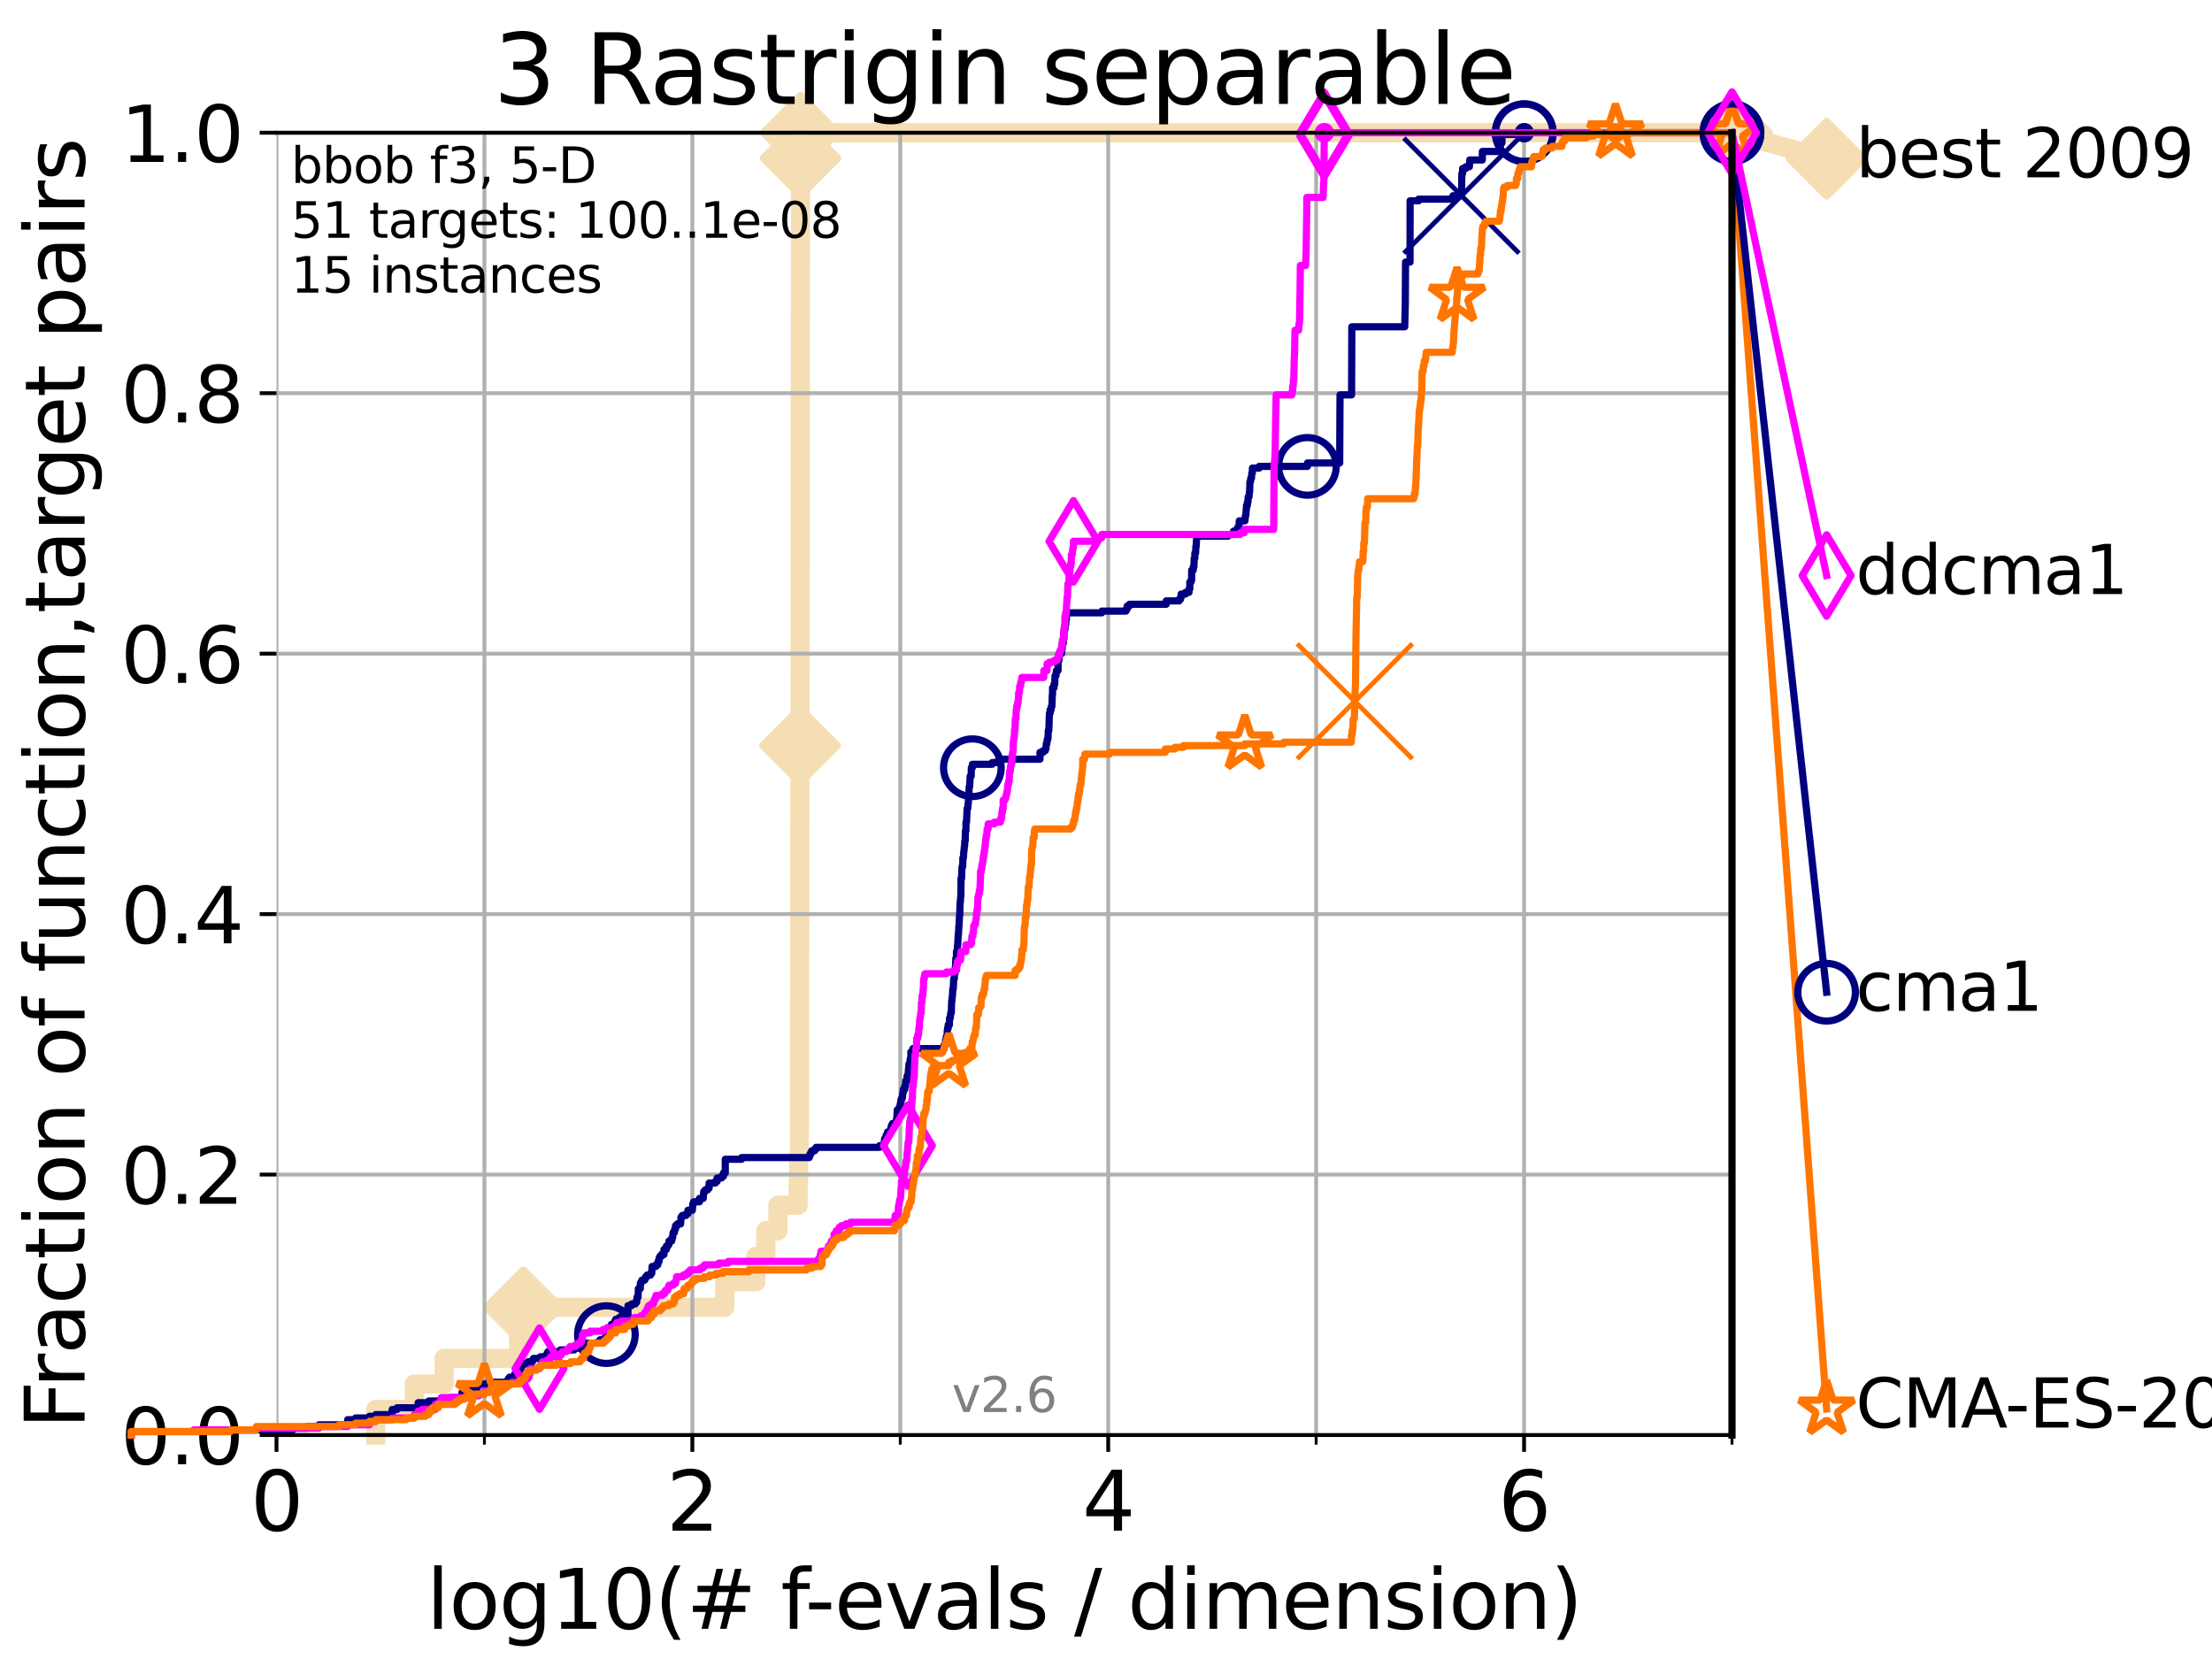 <?xml version="1.0" encoding="utf-8" standalone="no"?>
<!DOCTYPE svg PUBLIC "-//W3C//DTD SVG 1.1//EN"
  "http://www.w3.org/Graphics/SVG/1.1/DTD/svg11.dtd">
<svg xmlns:xlink="http://www.w3.org/1999/xlink" width="460.8pt" height="345.6pt" viewBox="0 0 460.8 345.6" xmlns="http://www.w3.org/2000/svg" version="1.1">
 <defs>
  <style type="text/css">*{stroke-linejoin: round; stroke-linecap: butt}</style>
 </defs>
 <g id="figure_1">
  <g id="patch_1">
   <path d="M 0 345.6 
L 460.8 345.6 
L 460.8 0 
L 0 0 
z
" style="fill: #ffffff"/>
  </g>
  <g id="axes_1">
   <g id="patch_2">
    <path d="M 57.6 298.944 
L 360.806 298.944 
L 360.806 27.648 
L 57.6 27.648 
z
" style="fill: #ffffff"/>
   </g>
   <g id="line2d_1">
    <path d="M 78.267 298.944 
L 78.267 293.624 
L 86.307 293.624 
L 86.307 288.305 
L 92.52 288.305 
L 92.52 282.985 
L 108.034 282.985 
L 108.034 277.666 
L 109.038 277.666 
L 109.038 272.346 
L 150.985 272.346 
L 150.985 267.027 
L 157.438 267.027 
L 157.438 261.707 
L 159.535 261.707 
L 159.535 256.388 
L 162.06 256.388 
L 162.06 251.068 
L 166.275 251.068 
L 166.275 245.749 
L 166.368 245.749 
L 166.368 240.429 
L 166.518 240.429 
L 166.518 235.11 
L 166.53 235.11 
L 166.53 229.79 
L 166.541 229.79 
L 166.541 213.832 
L 166.564 213.832 
L 166.564 208.512 
L 166.576 208.512 
L 166.576 197.873 
L 166.587 197.873 
L 166.587 192.553 
L 166.599 192.553 
L 166.599 176.595 
L 166.61 176.595 
L 166.61 171.275 
L 166.633 171.275 
L 166.633 165.956 
L 166.644 165.956 
L 166.644 155.317 
L 166.656 155.317 
L 166.656 149.997 
L 166.667 149.997 
L 166.667 139.358 
L 166.679 139.358 
L 166.679 118.08 
L 166.69 118.08 
L 166.69 107.441 
L 166.701 107.441 
L 166.701 80.843 
L 166.724 80.843 
L 166.724 64.885 
L 166.735 64.885 
L 166.735 54.246 
L 166.747 54.246 
L 166.747 48.926 
L 166.758 48.926 
L 166.758 32.968 
L 166.77 32.968 
L 166.77 27.648 
L 360.806 27.648 
" style="fill: none; stroke: #f5deb3; stroke-width: 4; stroke-linecap: square"/>
   </g>
   <g id="line2d_2">
    <defs>
     <path id="mb206161a40" d="M -0 7.778 
L 7.778 0 
L 0 -7.778 
L -7.778 -0 
z
" style="stroke: #f5deb3; stroke-width: 1.5; stroke-linejoin: miter"/>
    </defs>
    <g>
     <use xlink:href="#mb206161a40" x="109.038" y="272.346" style="fill: #f5deb3; stroke: #f5deb3; stroke-width: 1.5; stroke-linejoin: miter"/>
     <use xlink:href="#mb206161a40" x="166.656" y="155.317" style="fill: #f5deb3; stroke: #f5deb3; stroke-width: 1.5; stroke-linejoin: miter"/>
     <use xlink:href="#mb206161a40" x="166.77" y="32.968" style="fill: #f5deb3; stroke: #f5deb3; stroke-width: 1.5; stroke-linejoin: miter"/>
     <use xlink:href="#mb206161a40" x="166.77" y="27.648" style="fill: #f5deb3; stroke: #f5deb3; stroke-width: 1.5; stroke-linejoin: miter"/>
     <use xlink:href="#mb206161a40" x="360.806" y="27.648" style="fill: #f5deb3; stroke: #f5deb3; stroke-width: 1.5; stroke-linejoin: miter"/>
    </g>
   </g>
   <g id="line2d_3">
    <path style="fill: none; stroke: #f5deb3; stroke-width: 4; stroke-linecap: square"/>
    <g/>
   </g>
   <g id="line2d_4">
    <path d="M 360.806 27.648 
L 380.515 33.074 
" style="fill: none; stroke: #f5deb3; stroke-width: 4; stroke-linecap: square"/>
    <g>
     <use xlink:href="#mb206161a40" x="360.806" y="27.648" style="fill: #f5deb3; stroke: #f5deb3; stroke-width: 1.5; stroke-linejoin: miter"/>
     <use xlink:href="#mb206161a40" x="380.515" y="33.074" style="fill: #f5deb3; stroke: #f5deb3; stroke-width: 1.5; stroke-linejoin: miter"/>
    </g>
   </g>
   <g id="matplotlib.axis_1">
    <g id="xtick_1">
     <g id="line2d_5">
      <path d="M 57.6 298.944 
L 57.6 27.648 
" clip-path="url(#p3773cf554c)" style="fill: none; stroke: #b0b0b0; stroke-width: 0.8; stroke-linecap: square"/>
     </g>
     <g id="line2d_6">
      <defs>
       <path id="m39802eaf18" d="M 0 0 
L 0 3.5 
" style="stroke: #000000; stroke-width: 0.8"/>
      </defs>
      <g>
       <use xlink:href="#m39802eaf18" x="57.6" y="298.944" style="stroke: #000000; stroke-width: 0.8"/>
      </g>
     </g>
     <g id="text_1">
      <!-- 0 -->
      <g transform="translate(52.192 318.861)scale(0.17 -0.17)">
       <defs>
        <path id="DejaVuSans-30" d="M 2034 4250 
Q 1547 4250 1301 3770 
Q 1056 3291 1056 2328 
Q 1056 1369 1301 889 
Q 1547 409 2034 409 
Q 2525 409 2770 889 
Q 3016 1369 3016 2328 
Q 3016 3291 2770 3770 
Q 2525 4250 2034 4250 
z
M 2034 4750 
Q 2819 4750 3233 4129 
Q 3647 3509 3647 2328 
Q 3647 1150 3233 529 
Q 2819 -91 2034 -91 
Q 1250 -91 836 529 
Q 422 1150 422 2328 
Q 422 3509 836 4129 
Q 1250 4750 2034 4750 
z
" transform="scale(0.016)"/>
       </defs>
       <use xlink:href="#DejaVuSans-30"/>
      </g>
     </g>
    </g>
    <g id="xtick_2">
     <g id="line2d_7">
      <path d="M 144.23 298.944 
L 144.23 27.648 
" clip-path="url(#p3773cf554c)" style="fill: none; stroke: #b0b0b0; stroke-width: 0.8; stroke-linecap: square"/>
     </g>
     <g id="line2d_8">
      <g>
       <use xlink:href="#m39802eaf18" x="144.23" y="298.944" style="stroke: #000000; stroke-width: 0.8"/>
      </g>
     </g>
     <g id="text_2">
      <!-- 2 -->
      <g transform="translate(138.822 318.861)scale(0.17 -0.17)">
       <defs>
        <path id="DejaVuSans-32" d="M 1228 531 
L 3431 531 
L 3431 0 
L 469 0 
L 469 531 
Q 828 903 1448 1529 
Q 2069 2156 2228 2338 
Q 2531 2678 2651 2914 
Q 2772 3150 2772 3378 
Q 2772 3750 2511 3984 
Q 2250 4219 1831 4219 
Q 1534 4219 1204 4116 
Q 875 4013 500 3803 
L 500 4441 
Q 881 4594 1212 4672 
Q 1544 4750 1819 4750 
Q 2544 4750 2975 4387 
Q 3406 4025 3406 3419 
Q 3406 3131 3298 2873 
Q 3191 2616 2906 2266 
Q 2828 2175 2409 1742 
Q 1991 1309 1228 531 
z
" transform="scale(0.016)"/>
       </defs>
       <use xlink:href="#DejaVuSans-32"/>
      </g>
     </g>
    </g>
    <g id="xtick_3">
     <g id="line2d_9">
      <path d="M 230.861 298.944 
L 230.861 27.648 
" clip-path="url(#p3773cf554c)" style="fill: none; stroke: #b0b0b0; stroke-width: 0.8; stroke-linecap: square"/>
     </g>
     <g id="line2d_10">
      <g>
       <use xlink:href="#m39802eaf18" x="230.861" y="298.944" style="stroke: #000000; stroke-width: 0.8"/>
      </g>
     </g>
     <g id="text_3">
      <!-- 4 -->
      <g transform="translate(225.453 318.861)scale(0.17 -0.17)">
       <defs>
        <path id="DejaVuSans-34" d="M 2419 4116 
L 825 1625 
L 2419 1625 
L 2419 4116 
z
M 2253 4666 
L 3047 4666 
L 3047 1625 
L 3713 1625 
L 3713 1100 
L 3047 1100 
L 3047 0 
L 2419 0 
L 2419 1100 
L 313 1100 
L 313 1709 
L 2253 4666 
z
" transform="scale(0.016)"/>
       </defs>
       <use xlink:href="#DejaVuSans-34"/>
      </g>
     </g>
    </g>
    <g id="xtick_4">
     <g id="line2d_11">
      <path d="M 317.491 298.944 
L 317.491 27.648 
" clip-path="url(#p3773cf554c)" style="fill: none; stroke: #b0b0b0; stroke-width: 0.8; stroke-linecap: square"/>
     </g>
     <g id="line2d_12">
      <g>
       <use xlink:href="#m39802eaf18" x="317.491" y="298.944" style="stroke: #000000; stroke-width: 0.8"/>
      </g>
     </g>
     <g id="text_4">
      <!-- 6 -->
      <g transform="translate(312.083 318.861)scale(0.17 -0.17)">
       <defs>
        <path id="DejaVuSans-36" d="M 2113 2584 
Q 1688 2584 1439 2293 
Q 1191 2003 1191 1497 
Q 1191 994 1439 701 
Q 1688 409 2113 409 
Q 2538 409 2786 701 
Q 3034 994 3034 1497 
Q 3034 2003 2786 2293 
Q 2538 2584 2113 2584 
z
M 3366 4563 
L 3366 3988 
Q 3128 4100 2886 4159 
Q 2644 4219 2406 4219 
Q 1781 4219 1451 3797 
Q 1122 3375 1075 2522 
Q 1259 2794 1537 2939 
Q 1816 3084 2150 3084 
Q 2853 3084 3261 2657 
Q 3669 2231 3669 1497 
Q 3669 778 3244 343 
Q 2819 -91 2113 -91 
Q 1303 -91 875 529 
Q 447 1150 447 2328 
Q 447 3434 972 4092 
Q 1497 4750 2381 4750 
Q 2619 4750 2861 4703 
Q 3103 4656 3366 4563 
z
" transform="scale(0.016)"/>
       </defs>
       <use xlink:href="#DejaVuSans-36"/>
      </g>
     </g>
    </g>
    <g id="xtick_5">
     <g id="line2d_13">
      <path d="M 100.915 298.944 
L 100.915 27.648 
" clip-path="url(#p3773cf554c)" style="fill: none; stroke: #b0b0b0; stroke-width: 0.8; stroke-linecap: square"/>
     </g>
     <g id="line2d_14">
      <defs>
       <path id="mfafdc8afde" d="M 0 0 
L 0 2 
" style="stroke: #000000; stroke-width: 0.6"/>
      </defs>
      <g>
       <use xlink:href="#mfafdc8afde" x="100.915" y="298.944" style="stroke: #000000; stroke-width: 0.6"/>
      </g>
     </g>
    </g>
    <g id="xtick_6">
     <g id="line2d_15">
      <path d="M 187.546 298.944 
L 187.546 27.648 
" clip-path="url(#p3773cf554c)" style="fill: none; stroke: #b0b0b0; stroke-width: 0.8; stroke-linecap: square"/>
     </g>
     <g id="line2d_16">
      <g>
       <use xlink:href="#mfafdc8afde" x="187.546" y="298.944" style="stroke: #000000; stroke-width: 0.6"/>
      </g>
     </g>
    </g>
    <g id="xtick_7">
     <g id="line2d_17">
      <path d="M 274.176 298.944 
L 274.176 27.648 
" clip-path="url(#p3773cf554c)" style="fill: none; stroke: #b0b0b0; stroke-width: 0.8; stroke-linecap: square"/>
     </g>
     <g id="line2d_18">
      <g>
       <use xlink:href="#mfafdc8afde" x="274.176" y="298.944" style="stroke: #000000; stroke-width: 0.6"/>
      </g>
     </g>
    </g>
    <g id="xtick_8">
     <g id="line2d_19">
      <path d="M 360.806 298.944 
L 360.806 27.648 
" clip-path="url(#p3773cf554c)" style="fill: none; stroke: #b0b0b0; stroke-width: 0.8; stroke-linecap: square"/>
     </g>
     <g id="line2d_20">
      <g>
       <use xlink:href="#mfafdc8afde" x="360.806" y="298.944" style="stroke: #000000; stroke-width: 0.6"/>
      </g>
     </g>
    </g>
    <g id="text_5">
     <!-- log10(# f-evals / dimension) -->
     <g transform="translate(88.823 339.314)scale(0.17 -0.17)">
      <defs>
       <path id="DejaVuSans-6c" d="M 603 4863 
L 1178 4863 
L 1178 0 
L 603 0 
L 603 4863 
z
" transform="scale(0.016)"/>
       <path id="DejaVuSans-6f" d="M 1959 3097 
Q 1497 3097 1228 2736 
Q 959 2375 959 1747 
Q 959 1119 1226 758 
Q 1494 397 1959 397 
Q 2419 397 2687 759 
Q 2956 1122 2956 1747 
Q 2956 2369 2687 2733 
Q 2419 3097 1959 3097 
z
M 1959 3584 
Q 2709 3584 3137 3096 
Q 3566 2609 3566 1747 
Q 3566 888 3137 398 
Q 2709 -91 1959 -91 
Q 1206 -91 779 398 
Q 353 888 353 1747 
Q 353 2609 779 3096 
Q 1206 3584 1959 3584 
z
" transform="scale(0.016)"/>
       <path id="DejaVuSans-67" d="M 2906 1791 
Q 2906 2416 2648 2759 
Q 2391 3103 1925 3103 
Q 1463 3103 1205 2759 
Q 947 2416 947 1791 
Q 947 1169 1205 825 
Q 1463 481 1925 481 
Q 2391 481 2648 825 
Q 2906 1169 2906 1791 
z
M 3481 434 
Q 3481 -459 3084 -895 
Q 2688 -1331 1869 -1331 
Q 1566 -1331 1297 -1286 
Q 1028 -1241 775 -1147 
L 775 -588 
Q 1028 -725 1275 -790 
Q 1522 -856 1778 -856 
Q 2344 -856 2625 -561 
Q 2906 -266 2906 331 
L 2906 616 
Q 2728 306 2450 153 
Q 2172 0 1784 0 
Q 1141 0 747 490 
Q 353 981 353 1791 
Q 353 2603 747 3093 
Q 1141 3584 1784 3584 
Q 2172 3584 2450 3431 
Q 2728 3278 2906 2969 
L 2906 3500 
L 3481 3500 
L 3481 434 
z
" transform="scale(0.016)"/>
       <path id="DejaVuSans-31" d="M 794 531 
L 1825 531 
L 1825 4091 
L 703 3866 
L 703 4441 
L 1819 4666 
L 2450 4666 
L 2450 531 
L 3481 531 
L 3481 0 
L 794 0 
L 794 531 
z
" transform="scale(0.016)"/>
       <path id="DejaVuSans-28" d="M 1984 4856 
Q 1566 4138 1362 3434 
Q 1159 2731 1159 2009 
Q 1159 1288 1364 580 
Q 1569 -128 1984 -844 
L 1484 -844 
Q 1016 -109 783 600 
Q 550 1309 550 2009 
Q 550 2706 781 3412 
Q 1013 4119 1484 4856 
L 1984 4856 
z
" transform="scale(0.016)"/>
       <path id="DejaVuSans-23" d="M 3272 2816 
L 2363 2816 
L 2100 1772 
L 3016 1772 
L 3272 2816 
z
M 2803 4594 
L 2478 3297 
L 3391 3297 
L 3719 4594 
L 4219 4594 
L 3897 3297 
L 4872 3297 
L 4872 2816 
L 3775 2816 
L 3519 1772 
L 4513 1772 
L 4513 1294 
L 3397 1294 
L 3072 0 
L 2572 0 
L 2894 1294 
L 1978 1294 
L 1656 0 
L 1153 0 
L 1478 1294 
L 494 1294 
L 494 1772 
L 1594 1772 
L 1856 2816 
L 850 2816 
L 850 3297 
L 1978 3297 
L 2297 4594 
L 2803 4594 
z
" transform="scale(0.016)"/>
       <path id="DejaVuSans-20" transform="scale(0.016)"/>
       <path id="DejaVuSans-66" d="M 2375 4863 
L 2375 4384 
L 1825 4384 
Q 1516 4384 1395 4259 
Q 1275 4134 1275 3809 
L 1275 3500 
L 2222 3500 
L 2222 3053 
L 1275 3053 
L 1275 0 
L 697 0 
L 697 3053 
L 147 3053 
L 147 3500 
L 697 3500 
L 697 3744 
Q 697 4328 969 4595 
Q 1241 4863 1831 4863 
L 2375 4863 
z
" transform="scale(0.016)"/>
       <path id="DejaVuSans-2d" d="M 313 2009 
L 1997 2009 
L 1997 1497 
L 313 1497 
L 313 2009 
z
" transform="scale(0.016)"/>
       <path id="DejaVuSans-65" d="M 3597 1894 
L 3597 1613 
L 953 1613 
Q 991 1019 1311 708 
Q 1631 397 2203 397 
Q 2534 397 2845 478 
Q 3156 559 3463 722 
L 3463 178 
Q 3153 47 2828 -22 
Q 2503 -91 2169 -91 
Q 1331 -91 842 396 
Q 353 884 353 1716 
Q 353 2575 817 3079 
Q 1281 3584 2069 3584 
Q 2775 3584 3186 3129 
Q 3597 2675 3597 1894 
z
M 3022 2063 
Q 3016 2534 2758 2815 
Q 2500 3097 2075 3097 
Q 1594 3097 1305 2825 
Q 1016 2553 972 2059 
L 3022 2063 
z
" transform="scale(0.016)"/>
       <path id="DejaVuSans-76" d="M 191 3500 
L 800 3500 
L 1894 563 
L 2988 3500 
L 3597 3500 
L 2284 0 
L 1503 0 
L 191 3500 
z
" transform="scale(0.016)"/>
       <path id="DejaVuSans-61" d="M 2194 1759 
Q 1497 1759 1228 1600 
Q 959 1441 959 1056 
Q 959 750 1161 570 
Q 1363 391 1709 391 
Q 2188 391 2477 730 
Q 2766 1069 2766 1631 
L 2766 1759 
L 2194 1759 
z
M 3341 1997 
L 3341 0 
L 2766 0 
L 2766 531 
Q 2569 213 2275 61 
Q 1981 -91 1556 -91 
Q 1019 -91 701 211 
Q 384 513 384 1019 
Q 384 1609 779 1909 
Q 1175 2209 1959 2209 
L 2766 2209 
L 2766 2266 
Q 2766 2663 2505 2880 
Q 2244 3097 1772 3097 
Q 1472 3097 1187 3025 
Q 903 2953 641 2809 
L 641 3341 
Q 956 3463 1253 3523 
Q 1550 3584 1831 3584 
Q 2591 3584 2966 3190 
Q 3341 2797 3341 1997 
z
" transform="scale(0.016)"/>
       <path id="DejaVuSans-73" d="M 2834 3397 
L 2834 2853 
Q 2591 2978 2328 3040 
Q 2066 3103 1784 3103 
Q 1356 3103 1142 2972 
Q 928 2841 928 2578 
Q 928 2378 1081 2264 
Q 1234 2150 1697 2047 
L 1894 2003 
Q 2506 1872 2764 1633 
Q 3022 1394 3022 966 
Q 3022 478 2636 193 
Q 2250 -91 1575 -91 
Q 1294 -91 989 -36 
Q 684 19 347 128 
L 347 722 
Q 666 556 975 473 
Q 1284 391 1588 391 
Q 1994 391 2212 530 
Q 2431 669 2431 922 
Q 2431 1156 2273 1281 
Q 2116 1406 1581 1522 
L 1381 1569 
Q 847 1681 609 1914 
Q 372 2147 372 2553 
Q 372 3047 722 3315 
Q 1072 3584 1716 3584 
Q 2034 3584 2315 3537 
Q 2597 3491 2834 3397 
z
" transform="scale(0.016)"/>
       <path id="DejaVuSans-2f" d="M 1625 4666 
L 2156 4666 
L 531 -594 
L 0 -594 
L 1625 4666 
z
" transform="scale(0.016)"/>
       <path id="DejaVuSans-64" d="M 2906 2969 
L 2906 4863 
L 3481 4863 
L 3481 0 
L 2906 0 
L 2906 525 
Q 2725 213 2448 61 
Q 2172 -91 1784 -91 
Q 1150 -91 751 415 
Q 353 922 353 1747 
Q 353 2572 751 3078 
Q 1150 3584 1784 3584 
Q 2172 3584 2448 3432 
Q 2725 3281 2906 2969 
z
M 947 1747 
Q 947 1113 1208 752 
Q 1469 391 1925 391 
Q 2381 391 2643 752 
Q 2906 1113 2906 1747 
Q 2906 2381 2643 2742 
Q 2381 3103 1925 3103 
Q 1469 3103 1208 2742 
Q 947 2381 947 1747 
z
" transform="scale(0.016)"/>
       <path id="DejaVuSans-69" d="M 603 3500 
L 1178 3500 
L 1178 0 
L 603 0 
L 603 3500 
z
M 603 4863 
L 1178 4863 
L 1178 4134 
L 603 4134 
L 603 4863 
z
" transform="scale(0.016)"/>
       <path id="DejaVuSans-6d" d="M 3328 2828 
Q 3544 3216 3844 3400 
Q 4144 3584 4550 3584 
Q 5097 3584 5394 3201 
Q 5691 2819 5691 2113 
L 5691 0 
L 5113 0 
L 5113 2094 
Q 5113 2597 4934 2840 
Q 4756 3084 4391 3084 
Q 3944 3084 3684 2787 
Q 3425 2491 3425 1978 
L 3425 0 
L 2847 0 
L 2847 2094 
Q 2847 2600 2669 2842 
Q 2491 3084 2119 3084 
Q 1678 3084 1418 2786 
Q 1159 2488 1159 1978 
L 1159 0 
L 581 0 
L 581 3500 
L 1159 3500 
L 1159 2956 
Q 1356 3278 1631 3431 
Q 1906 3584 2284 3584 
Q 2666 3584 2933 3390 
Q 3200 3197 3328 2828 
z
" transform="scale(0.016)"/>
       <path id="DejaVuSans-6e" d="M 3513 2113 
L 3513 0 
L 2938 0 
L 2938 2094 
Q 2938 2591 2744 2837 
Q 2550 3084 2163 3084 
Q 1697 3084 1428 2787 
Q 1159 2491 1159 1978 
L 1159 0 
L 581 0 
L 581 3500 
L 1159 3500 
L 1159 2956 
Q 1366 3272 1645 3428 
Q 1925 3584 2291 3584 
Q 2894 3584 3203 3211 
Q 3513 2838 3513 2113 
z
" transform="scale(0.016)"/>
       <path id="DejaVuSans-29" d="M 513 4856 
L 1013 4856 
Q 1481 4119 1714 3412 
Q 1947 2706 1947 2009 
Q 1947 1309 1714 600 
Q 1481 -109 1013 -844 
L 513 -844 
Q 928 -128 1133 580 
Q 1338 1288 1338 2009 
Q 1338 2731 1133 3434 
Q 928 4138 513 4856 
z
" transform="scale(0.016)"/>
      </defs>
      <use xlink:href="#DejaVuSans-6c"/>
      <use xlink:href="#DejaVuSans-6f" x="27.783"/>
      <use xlink:href="#DejaVuSans-67" x="88.965"/>
      <use xlink:href="#DejaVuSans-31" x="152.441"/>
      <use xlink:href="#DejaVuSans-30" x="216.064"/>
      <use xlink:href="#DejaVuSans-28" x="279.688"/>
      <use xlink:href="#DejaVuSans-23" x="318.701"/>
      <use xlink:href="#DejaVuSans-20" x="402.49"/>
      <use xlink:href="#DejaVuSans-66" x="434.277"/>
      <use xlink:href="#DejaVuSans-2d" x="463.982"/>
      <use xlink:href="#DejaVuSans-65" x="500.066"/>
      <use xlink:href="#DejaVuSans-76" x="561.59"/>
      <use xlink:href="#DejaVuSans-61" x="620.77"/>
      <use xlink:href="#DejaVuSans-6c" x="682.049"/>
      <use xlink:href="#DejaVuSans-73" x="709.832"/>
      <use xlink:href="#DejaVuSans-20" x="761.932"/>
      <use xlink:href="#DejaVuSans-2f" x="793.719"/>
      <use xlink:href="#DejaVuSans-20" x="827.41"/>
      <use xlink:href="#DejaVuSans-64" x="859.197"/>
      <use xlink:href="#DejaVuSans-69" x="922.674"/>
      <use xlink:href="#DejaVuSans-6d" x="950.457"/>
      <use xlink:href="#DejaVuSans-65" x="1047.869"/>
      <use xlink:href="#DejaVuSans-6e" x="1109.393"/>
      <use xlink:href="#DejaVuSans-73" x="1172.771"/>
      <use xlink:href="#DejaVuSans-69" x="1224.871"/>
      <use xlink:href="#DejaVuSans-6f" x="1252.654"/>
      <use xlink:href="#DejaVuSans-6e" x="1313.836"/>
      <use xlink:href="#DejaVuSans-29" x="1377.215"/>
     </g>
    </g>
   </g>
   <g id="matplotlib.axis_2">
    <g id="ytick_1">
     <g id="line2d_21">
      <path d="M 57.6 298.944 
L 360.806 298.944 
" clip-path="url(#p3773cf554c)" style="fill: none; stroke: #b0b0b0; stroke-width: 0.8; stroke-linecap: square"/>
     </g>
     <g id="line2d_22">
      <defs>
       <path id="m7d762a4e6c" d="M 0 0 
L -3.5 0 
" style="stroke: #000000; stroke-width: 0.8"/>
      </defs>
      <g>
       <use xlink:href="#m7d762a4e6c" x="57.6" y="298.944" style="stroke: #000000; stroke-width: 0.8"/>
      </g>
     </g>
     <g id="text_6">
      <!-- 0.0 -->
      <g transform="translate(25.155 305.023)scale(0.16 -0.16)">
       <defs>
        <path id="DejaVuSans-2e" d="M 684 794 
L 1344 794 
L 1344 0 
L 684 0 
L 684 794 
z
" transform="scale(0.016)"/>
       </defs>
       <use xlink:href="#DejaVuSans-30"/>
       <use xlink:href="#DejaVuSans-2e" x="63.623"/>
       <use xlink:href="#DejaVuSans-30" x="95.41"/>
      </g>
     </g>
    </g>
    <g id="ytick_2">
     <g id="line2d_23">
      <path d="M 57.6 244.685 
L 360.806 244.685 
" clip-path="url(#p3773cf554c)" style="fill: none; stroke: #b0b0b0; stroke-width: 0.8; stroke-linecap: square"/>
     </g>
     <g id="line2d_24">
      <g>
       <use xlink:href="#m7d762a4e6c" x="57.6" y="244.685" style="stroke: #000000; stroke-width: 0.8"/>
      </g>
     </g>
     <g id="text_7">
      <!-- 0.2 -->
      <g transform="translate(25.155 250.764)scale(0.16 -0.16)">
       <use xlink:href="#DejaVuSans-30"/>
       <use xlink:href="#DejaVuSans-2e" x="63.623"/>
       <use xlink:href="#DejaVuSans-32" x="95.41"/>
      </g>
     </g>
    </g>
    <g id="ytick_3">
     <g id="line2d_25">
      <path d="M 57.6 190.426 
L 360.806 190.426 
" clip-path="url(#p3773cf554c)" style="fill: none; stroke: #b0b0b0; stroke-width: 0.8; stroke-linecap: square"/>
     </g>
     <g id="line2d_26">
      <g>
       <use xlink:href="#m7d762a4e6c" x="57.6" y="190.426" style="stroke: #000000; stroke-width: 0.8"/>
      </g>
     </g>
     <g id="text_8">
      <!-- 0.4 -->
      <g transform="translate(25.155 196.504)scale(0.16 -0.16)">
       <use xlink:href="#DejaVuSans-30"/>
       <use xlink:href="#DejaVuSans-2e" x="63.623"/>
       <use xlink:href="#DejaVuSans-34" x="95.41"/>
      </g>
     </g>
    </g>
    <g id="ytick_4">
     <g id="line2d_27">
      <path d="M 57.6 136.166 
L 360.806 136.166 
" clip-path="url(#p3773cf554c)" style="fill: none; stroke: #b0b0b0; stroke-width: 0.8; stroke-linecap: square"/>
     </g>
     <g id="line2d_28">
      <g>
       <use xlink:href="#m7d762a4e6c" x="57.6" y="136.166" style="stroke: #000000; stroke-width: 0.8"/>
      </g>
     </g>
     <g id="text_9">
      <!-- 0.6 -->
      <g transform="translate(25.155 142.245)scale(0.16 -0.16)">
       <use xlink:href="#DejaVuSans-30"/>
       <use xlink:href="#DejaVuSans-2e" x="63.623"/>
       <use xlink:href="#DejaVuSans-36" x="95.41"/>
      </g>
     </g>
    </g>
    <g id="ytick_5">
     <g id="line2d_29">
      <path d="M 57.6 81.907 
L 360.806 81.907 
" clip-path="url(#p3773cf554c)" style="fill: none; stroke: #b0b0b0; stroke-width: 0.8; stroke-linecap: square"/>
     </g>
     <g id="line2d_30">
      <g>
       <use xlink:href="#m7d762a4e6c" x="57.6" y="81.907" style="stroke: #000000; stroke-width: 0.8"/>
      </g>
     </g>
     <g id="text_10">
      <!-- 0.8 -->
      <g transform="translate(25.155 87.986)scale(0.16 -0.16)">
       <defs>
        <path id="DejaVuSans-38" d="M 2034 2216 
Q 1584 2216 1326 1975 
Q 1069 1734 1069 1313 
Q 1069 891 1326 650 
Q 1584 409 2034 409 
Q 2484 409 2743 651 
Q 3003 894 3003 1313 
Q 3003 1734 2745 1975 
Q 2488 2216 2034 2216 
z
M 1403 2484 
Q 997 2584 770 2862 
Q 544 3141 544 3541 
Q 544 4100 942 4425 
Q 1341 4750 2034 4750 
Q 2731 4750 3128 4425 
Q 3525 4100 3525 3541 
Q 3525 3141 3298 2862 
Q 3072 2584 2669 2484 
Q 3125 2378 3379 2068 
Q 3634 1759 3634 1313 
Q 3634 634 3220 271 
Q 2806 -91 2034 -91 
Q 1263 -91 848 271 
Q 434 634 434 1313 
Q 434 1759 690 2068 
Q 947 2378 1403 2484 
z
M 1172 3481 
Q 1172 3119 1398 2916 
Q 1625 2713 2034 2713 
Q 2441 2713 2670 2916 
Q 2900 3119 2900 3481 
Q 2900 3844 2670 4047 
Q 2441 4250 2034 4250 
Q 1625 4250 1398 4047 
Q 1172 3844 1172 3481 
z
" transform="scale(0.016)"/>
       </defs>
       <use xlink:href="#DejaVuSans-30"/>
       <use xlink:href="#DejaVuSans-2e" x="63.623"/>
       <use xlink:href="#DejaVuSans-38" x="95.41"/>
      </g>
     </g>
    </g>
    <g id="ytick_6">
     <g id="line2d_31">
      <path d="M 57.6 27.648 
L 360.806 27.648 
" clip-path="url(#p3773cf554c)" style="fill: none; stroke: #b0b0b0; stroke-width: 0.8; stroke-linecap: square"/>
     </g>
     <g id="line2d_32">
      <g>
       <use xlink:href="#m7d762a4e6c" x="57.6" y="27.648" style="stroke: #000000; stroke-width: 0.8"/>
      </g>
     </g>
     <g id="text_11">
      <!-- 1.0 -->
      <g transform="translate(25.155 33.727)scale(0.16 -0.16)">
       <use xlink:href="#DejaVuSans-31"/>
       <use xlink:href="#DejaVuSans-2e" x="63.623"/>
       <use xlink:href="#DejaVuSans-30" x="95.41"/>
      </g>
     </g>
    </g>
    <g id="text_12">
     <!-- Fraction of function,target pairs -->
     <g transform="translate(17.62 297.681)rotate(-90)scale(0.17 -0.17)">
      <defs>
       <path id="DejaVuSans-46" d="M 628 4666 
L 3309 4666 
L 3309 4134 
L 1259 4134 
L 1259 2759 
L 3109 2759 
L 3109 2228 
L 1259 2228 
L 1259 0 
L 628 0 
L 628 4666 
z
" transform="scale(0.016)"/>
       <path id="DejaVuSans-72" d="M 2631 2963 
Q 2534 3019 2420 3045 
Q 2306 3072 2169 3072 
Q 1681 3072 1420 2755 
Q 1159 2438 1159 1844 
L 1159 0 
L 581 0 
L 581 3500 
L 1159 3500 
L 1159 2956 
Q 1341 3275 1631 3429 
Q 1922 3584 2338 3584 
Q 2397 3584 2469 3576 
Q 2541 3569 2628 3553 
L 2631 2963 
z
" transform="scale(0.016)"/>
       <path id="DejaVuSans-63" d="M 3122 3366 
L 3122 2828 
Q 2878 2963 2633 3030 
Q 2388 3097 2138 3097 
Q 1578 3097 1268 2742 
Q 959 2388 959 1747 
Q 959 1106 1268 751 
Q 1578 397 2138 397 
Q 2388 397 2633 464 
Q 2878 531 3122 666 
L 3122 134 
Q 2881 22 2623 -34 
Q 2366 -91 2075 -91 
Q 1284 -91 818 406 
Q 353 903 353 1747 
Q 353 2603 823 3093 
Q 1294 3584 2113 3584 
Q 2378 3584 2631 3529 
Q 2884 3475 3122 3366 
z
" transform="scale(0.016)"/>
       <path id="DejaVuSans-74" d="M 1172 4494 
L 1172 3500 
L 2356 3500 
L 2356 3053 
L 1172 3053 
L 1172 1153 
Q 1172 725 1289 603 
Q 1406 481 1766 481 
L 2356 481 
L 2356 0 
L 1766 0 
Q 1100 0 847 248 
Q 594 497 594 1153 
L 594 3053 
L 172 3053 
L 172 3500 
L 594 3500 
L 594 4494 
L 1172 4494 
z
" transform="scale(0.016)"/>
       <path id="DejaVuSans-75" d="M 544 1381 
L 544 3500 
L 1119 3500 
L 1119 1403 
Q 1119 906 1312 657 
Q 1506 409 1894 409 
Q 2359 409 2629 706 
Q 2900 1003 2900 1516 
L 2900 3500 
L 3475 3500 
L 3475 0 
L 2900 0 
L 2900 538 
Q 2691 219 2414 64 
Q 2138 -91 1772 -91 
Q 1169 -91 856 284 
Q 544 659 544 1381 
z
M 1991 3584 
L 1991 3584 
z
" transform="scale(0.016)"/>
       <path id="DejaVuSans-2c" d="M 750 794 
L 1409 794 
L 1409 256 
L 897 -744 
L 494 -744 
L 750 256 
L 750 794 
z
" transform="scale(0.016)"/>
       <path id="DejaVuSans-70" d="M 1159 525 
L 1159 -1331 
L 581 -1331 
L 581 3500 
L 1159 3500 
L 1159 2969 
Q 1341 3281 1617 3432 
Q 1894 3584 2278 3584 
Q 2916 3584 3314 3078 
Q 3713 2572 3713 1747 
Q 3713 922 3314 415 
Q 2916 -91 2278 -91 
Q 1894 -91 1617 61 
Q 1341 213 1159 525 
z
M 3116 1747 
Q 3116 2381 2855 2742 
Q 2594 3103 2138 3103 
Q 1681 3103 1420 2742 
Q 1159 2381 1159 1747 
Q 1159 1113 1420 752 
Q 1681 391 2138 391 
Q 2594 391 2855 752 
Q 3116 1113 3116 1747 
z
" transform="scale(0.016)"/>
      </defs>
      <use xlink:href="#DejaVuSans-46"/>
      <use xlink:href="#DejaVuSans-72" x="50.27"/>
      <use xlink:href="#DejaVuSans-61" x="91.383"/>
      <use xlink:href="#DejaVuSans-63" x="152.662"/>
      <use xlink:href="#DejaVuSans-74" x="207.643"/>
      <use xlink:href="#DejaVuSans-69" x="246.852"/>
      <use xlink:href="#DejaVuSans-6f" x="274.635"/>
      <use xlink:href="#DejaVuSans-6e" x="335.816"/>
      <use xlink:href="#DejaVuSans-20" x="399.195"/>
      <use xlink:href="#DejaVuSans-6f" x="430.982"/>
      <use xlink:href="#DejaVuSans-66" x="492.164"/>
      <use xlink:href="#DejaVuSans-20" x="527.369"/>
      <use xlink:href="#DejaVuSans-66" x="559.156"/>
      <use xlink:href="#DejaVuSans-75" x="594.361"/>
      <use xlink:href="#DejaVuSans-6e" x="657.74"/>
      <use xlink:href="#DejaVuSans-63" x="721.119"/>
      <use xlink:href="#DejaVuSans-74" x="776.1"/>
      <use xlink:href="#DejaVuSans-69" x="815.309"/>
      <use xlink:href="#DejaVuSans-6f" x="843.092"/>
      <use xlink:href="#DejaVuSans-6e" x="904.273"/>
      <use xlink:href="#DejaVuSans-2c" x="967.652"/>
      <use xlink:href="#DejaVuSans-74" x="999.439"/>
      <use xlink:href="#DejaVuSans-61" x="1038.648"/>
      <use xlink:href="#DejaVuSans-72" x="1099.928"/>
      <use xlink:href="#DejaVuSans-67" x="1139.291"/>
      <use xlink:href="#DejaVuSans-65" x="1202.768"/>
      <use xlink:href="#DejaVuSans-74" x="1264.291"/>
      <use xlink:href="#DejaVuSans-20" x="1303.5"/>
      <use xlink:href="#DejaVuSans-70" x="1335.287"/>
      <use xlink:href="#DejaVuSans-61" x="1398.764"/>
      <use xlink:href="#DejaVuSans-69" x="1460.043"/>
      <use xlink:href="#DejaVuSans-72" x="1487.826"/>
      <use xlink:href="#DejaVuSans-73" x="1528.939"/>
     </g>
    </g>
   </g>
   <g id="line2d_33">
    <defs>
     <path id="mf0a8a4de40" d="M 0 1.5 
C 0.398 1.5 0.779 1.342 1.061 1.061 
C 1.342 0.779 1.5 0.398 1.5 0 
C 1.5 -0.398 1.342 -0.779 1.061 -1.061 
C 0.779 -1.342 0.398 -1.5 0 -1.5 
C -0.398 -1.5 -0.779 -1.342 -1.061 -1.061 
C -1.342 -0.779 -1.5 -0.398 -1.5 0 
C -1.5 0.398 -1.342 0.779 -1.061 1.061 
C -0.779 1.342 -0.398 1.5 0 1.5 
z
" style="stroke: #f5deb3"/>
    </defs>
    <g>
     <use xlink:href="#mf0a8a4de40" x="166.77" y="27.648" style="fill: #f5deb3; stroke: #f5deb3"/>
     <use xlink:href="#mf0a8a4de40" x="166.77" y="27.648" style="fill: #f5deb3; stroke: #f5deb3"/>
    </g>
   </g>
   <g id="line2d_34">
    <defs>
     <path id="m7eba6a0f4e" d="M 0 1.5 
C 0.398 1.5 0.779 1.342 1.061 1.061 
C 1.342 0.779 1.5 0.398 1.5 0 
C 1.5 -0.398 1.342 -0.779 1.061 -1.061 
C 0.779 -1.342 0.398 -1.5 0 -1.5 
C -0.398 -1.5 -0.779 -1.342 -1.061 -1.061 
C -1.342 -0.779 -1.5 -0.398 -1.5 0 
C -1.5 0.398 -1.342 0.779 -1.061 1.061 
C -0.779 1.342 -0.398 1.5 0 1.5 
z
" style="stroke: #000080"/>
    </defs>
    <g>
     <use xlink:href="#m7eba6a0f4e" x="317.528" y="27.648" style="fill: #000080; stroke: #000080"/>
     <use xlink:href="#m7eba6a0f4e" x="317.528" y="27.648" style="fill: #000080; stroke: #000080"/>
    </g>
   </g>
   <g id="line2d_35">
    <path d="M 27.324 298.944 
L 27.324 298.235 
L 47.991 298.235 
L 47.991 297.88 
L 61.03 297.88 
L 61.03 297.525 
L 63.93 297.525 
L 63.93 297.171 
L 66.441 297.171 
L 66.441 296.816 
L 72.432 296.816 
L 72.432 295.752 
L 74.069 295.752 
L 74.069 295.398 
L 76.969 295.398 
L 76.969 295.043 
L 78.267 295.043 
L 78.267 294.688 
L 81.696 294.688 
L 81.696 293.624 
L 82.713 293.624 
L 82.713 293.27 
L 87.108 293.27 
L 87.108 292.206 
L 89.324 292.206 
L 89.324 291.851 
L 93.099 291.851 
L 93.099 291.497 
L 93.66 291.497 
L 93.66 291.142 
L 96.241 291.142 
L 96.241 290.078 
L 97.635 290.078 
L 97.635 289.723 
L 98.51 289.723 
L 98.51 289.369 
L 99.347 289.369 
L 99.347 288.66 
L 99.751 288.66 
L 99.751 288.305 
L 101.653 288.305 
L 101.653 287.95 
L 105.851 287.95 
L 105.851 287.241 
L 106.138 287.241 
L 106.138 286.886 
L 107.245 286.886 
L 107.245 286.177 
L 108.29 286.177 
L 108.29 285.468 
L 108.543 285.468 
L 108.543 284.404 
L 109.038 284.404 
L 109.038 284.049 
L 109.99 284.049 
L 109.99 283.695 
L 110.897 283.695 
L 110.897 283.34 
L 111.117 283.34 
L 111.117 282.985 
L 112.589 282.985 
L 112.589 282.631 
L 113.765 282.631 
L 113.765 282.276 
L 113.954 282.276 
L 113.954 281.922 
L 114.142 281.922 
L 114.142 281.567 
L 116.746 281.567 
L 116.746 281.212 
L 119.6 281.212 
L 119.6 280.858 
L 120.683 280.858 
L 120.683 280.148 
L 121.582 280.148 
L 121.582 279.794 
L 124.695 279.794 
L 124.695 279.439 
L 125.012 279.439 
L 125.012 279.084 
L 125.929 279.084 
L 125.929 278.73 
L 126.226 278.73 
L 126.323 276.957 
L 126.614 276.957 
L 126.614 276.602 
L 127.274 276.602 
L 127.366 275.893 
L 128.09 275.893 
L 128.09 275.183 
L 128.266 275.183 
L 128.266 274.829 
L 128.957 274.829 
L 128.957 274.474 
L 129.458 274.474 
L 129.458 274.12 
L 129.704 274.12 
L 129.704 273.765 
L 130.107 273.765 
L 130.107 273.41 
L 130.811 273.41 
L 130.811 271.992 
L 131.564 271.992 
L 131.564 271.637 
L 132.358 271.637 
L 132.358 271.282 
L 132.639 271.282 
L 132.709 270.219 
L 132.916 270.219 
L 132.984 268.445 
L 133.39 268.445 
L 133.39 267.381 
L 133.524 267.381 
L 133.524 267.027 
L 133.722 267.027 
L 133.722 266.672 
L 134.305 266.672 
L 134.305 266.318 
L 134.495 266.318 
L 134.495 265.963 
L 134.808 265.963 
L 134.808 265.608 
L 135.539 265.608 
L 135.539 265.254 
L 135.776 265.254 
L 135.835 263.835 
L 136.641 263.835 
L 136.641 263.48 
L 137.031 263.48 
L 137.086 262.771 
L 137.305 262.771 
L 137.305 262.062 
L 137.467 262.062 
L 137.467 261.707 
L 137.788 261.707 
L 137.788 261.353 
L 138.31 261.353 
L 138.31 260.289 
L 138.819 260.289 
L 138.819 259.579 
L 139.167 259.579 
L 139.167 259.225 
L 139.363 259.225 
L 139.363 258.516 
L 139.938 258.516 
L 139.986 257.806 
L 140.127 257.806 
L 140.22 256.742 
L 140.497 256.742 
L 140.543 256.033 
L 140.725 256.033 
L 140.725 255.324 
L 141.084 255.324 
L 141.084 254.969 
L 141.783 254.969 
L 141.868 253.551 
L 142.123 253.551 
L 142.123 253.196 
L 142.946 253.196 
L 142.946 252.841 
L 143.305 252.841 
L 143.305 252.132 
L 144.23 252.132 
L 144.305 251.068 
L 144.343 251.068 
L 144.343 250.714 
L 144.492 250.714 
L 144.492 250.359 
L 145.713 250.359 
L 145.713 249.65 
L 146.496 249.65 
L 146.596 248.231 
L 146.892 248.231 
L 146.892 247.877 
L 147.408 247.877 
L 147.408 247.522 
L 147.723 247.522 
L 147.723 246.458 
L 149.021 246.458 
L 149.021 246.103 
L 149.396 246.103 
L 149.396 245.394 
L 150.317 245.394 
L 150.317 245.039 
L 150.721 245.039 
L 150.721 244.33 
L 151.09 244.33 
L 151.09 241.493 
L 154.498 241.493 
L 154.498 241.138 
L 168.586 241.138 
L 168.586 240.784 
L 168.72 240.784 
L 168.72 240.429 
L 168.903 240.429 
L 168.903 240.075 
L 169.105 240.075 
L 169.105 239.72 
L 169.726 239.72 
L 169.726 239.365 
L 170.015 239.365 
L 170.015 239.011 
L 183.254 239.011 
L 183.254 238.656 
L 184.171 238.656 
L 184.27 237.237 
L 184.581 237.237 
L 184.581 236.528 
L 184.883 236.528 
L 184.883 235.819 
L 185.387 235.819 
L 185.387 235.464 
L 185.601 235.464 
L 185.601 234.755 
L 185.73 234.755 
L 185.73 234.4 
L 185.916 234.4 
L 185.916 234.046 
L 186.593 234.046 
L 186.593 233.691 
L 186.715 233.691 
L 186.782 232.982 
L 186.832 232.982 
L 186.918 231.209 
L 187.376 231.209 
L 187.391 230.499 
L 187.523 230.499 
L 187.564 229.79 
L 187.684 229.79 
L 187.684 229.081 
L 187.829 229.081 
L 187.829 228.726 
L 187.981 228.726 
L 188.076 227.662 
L 188.156 227.662 
L 188.156 226.953 
L 188.481 226.953 
L 188.481 226.244 
L 188.652 226.244 
L 188.667 225.18 
L 188.927 225.18 
L 188.962 224.116 
L 189.16 224.116 
L 189.256 222.697 
L 189.284 222.697 
L 189.356 221.634 
L 189.529 221.634 
L 189.617 220.57 
L 189.745 220.57 
L 189.745 219.151 
L 190.139 219.151 
L 190.181 218.442 
L 196.679 218.442 
L 196.679 217.733 
L 196.952 217.733 
L 196.961 216.669 
L 197.132 216.669 
L 197.132 215.959 
L 197.267 215.959 
L 197.352 214.541 
L 197.392 214.541 
L 197.392 214.186 
L 197.523 214.186 
L 197.523 213.477 
L 197.783 213.477 
L 197.817 212.058 
L 197.954 212.058 
L 198.056 210.994 
L 198.174 210.994 
L 198.248 208.512 
L 198.299 208.512 
L 198.386 207.448 
L 198.414 207.448 
L 198.479 206.03 
L 198.576 206.03 
L 198.674 203.902 
L 198.802 203.902 
L 198.819 202.838 
L 198.93 202.838 
L 199.016 201.419 
L 199.053 201.419 
L 199.112 199.646 
L 199.242 199.646 
L 199.248 198.228 
L 199.391 198.228 
L 199.477 196.809 
L 199.507 196.809 
L 199.616 194.681 
L 199.657 194.681 
L 199.756 192.908 
L 199.78 192.908 
L 199.877 190.78 
L 199.915 190.78 
L 200.014 187.943 
L 200.049 187.943 
L 200.151 186.525 
L 200.168 186.525 
L 200.205 182.978 
L 200.312 182.978 
L 200.384 180.85 
L 200.426 180.85 
L 200.426 180.496 
L 200.557 180.496 
L 200.577 178.723 
L 200.692 178.723 
L 200.779 177.304 
L 200.815 177.304 
L 200.898 176.24 
L 200.941 176.24 
L 200.989 175.176 
L 201.068 175.176 
L 201.117 173.048 
L 201.223 173.048 
L 201.23 171.275 
L 201.341 171.275 
L 201.451 168.793 
L 201.46 168.793 
L 201.46 168.438 
L 201.592 168.438 
L 201.67 167.374 
L 201.723 167.374 
L 201.768 165.601 
L 201.84 165.601 
L 201.903 163.828 
L 202.003 163.828 
L 202.099 161.7 
L 202.318 161.7 
L 202.349 159.927 
L 202.563 159.927 
L 202.563 159.218 
L 206.68 159.218 
L 206.68 158.863 
L 207.824 158.863 
L 207.824 158.508 
L 208.387 158.508 
L 208.387 158.154 
L 216.647 158.154 
L 216.647 156.735 
L 217.28 156.735 
L 217.28 156.381 
L 217.751 156.381 
L 217.751 156.026 
L 217.9 156.026 
L 217.945 154.962 
L 218.079 154.962 
L 218.122 154.253 
L 218.203 154.253 
L 218.203 153.898 
L 218.315 153.898 
L 218.389 152.125 
L 218.496 152.125 
L 218.596 148.933 
L 218.626 148.933 
L 218.626 148.579 
L 218.756 148.579 
L 218.756 147.869 
L 218.955 147.869 
L 219.006 147.16 
L 219.129 147.16 
L 219.214 144.678 
L 219.265 144.678 
L 219.265 143.259 
L 219.572 143.259 
L 219.572 142.55 
L 219.717 142.55 
L 219.782 140.777 
L 219.981 140.777 
L 220.065 139.713 
L 220.402 139.713 
L 220.438 137.585 
L 220.606 137.585 
L 220.606 136.166 
L 221.139 136.166 
L 221.241 135.102 
L 221.286 135.102 
L 221.286 134.039 
L 221.499 134.039 
L 221.535 132.975 
L 221.642 132.975 
L 221.667 131.202 
L 221.832 131.202 
L 221.927 130.138 
L 222.009 130.138 
L 222.056 129.074 
L 222.131 129.074 
L 222.178 128.01 
L 222.325 128.01 
L 222.325 127.655 
L 229.535 127.655 
L 229.535 127.301 
L 234.561 127.301 
L 234.561 126.946 
L 234.776 126.946 
L 234.818 126.237 
L 235.287 126.237 
L 235.287 125.882 
L 242.943 125.882 
L 242.943 125.173 
L 245.659 125.173 
L 245.659 124.818 
L 245.937 124.818 
L 245.937 124.463 
L 246.049 124.463 
L 246.049 123.754 
L 246.969 123.754 
L 246.969 123.4 
L 247.687 123.4 
L 247.687 122.69 
L 247.856 122.69 
L 247.856 121.272 
L 248.088 121.272 
L 248.088 120.917 
L 248.235 120.917 
L 248.252 118.789 
L 248.57 118.789 
L 248.58 118.08 
L 248.714 118.08 
L 248.771 116.307 
L 248.902 116.307 
L 248.902 115.243 
L 249.062 115.243 
L 249.121 113.824 
L 249.193 113.824 
L 249.264 112.051 
L 249.397 112.051 
L 249.397 111.697 
L 255.813 111.697 
L 255.813 111.342 
L 256.977 111.342 
L 256.977 110.633 
L 257.722 110.633 
L 257.79 109.923 
L 258.108 109.923 
L 258.158 108.505 
L 259.344 108.505 
L 259.442 107.441 
L 259.516 107.441 
L 259.627 106.022 
L 259.656 106.022 
L 259.656 105.313 
L 259.846 105.313 
L 259.846 104.604 
L 259.969 104.604 
L 260.014 103.54 
L 260.177 103.54 
L 260.274 102.476 
L 260.317 102.476 
L 260.385 100.348 
L 260.499 100.348 
L 260.552 99.639 
L 260.706 99.639 
L 260.765 98.575 
L 260.875 98.575 
L 260.903 97.511 
L 262.317 97.511 
L 262.317 97.157 
L 272.362 97.157 
L 272.362 96.447 
L 279.08 96.447 
L 279.15 82.262 
L 281.56 82.262 
L 281.608 68.076 
L 292.631 68.076 
L 292.729 63.821 
L 292.744 63.821 
L 292.8 54.6 
L 293.736 54.6 
L 293.747 41.833 
L 295.53 41.833 
L 295.53 41.479 
L 302.606 41.479 
L 302.686 40.77 
L 304.458 40.77 
L 304.533 36.159 
L 304.68 36.159 
L 304.688 35.095 
L 305.359 35.095 
L 305.359 34.741 
L 306.097 34.741 
L 306.172 33.322 
L 308.798 33.322 
L 308.807 31.549 
L 312.501 31.549 
L 312.551 29.776 
L 312.887 29.776 
L 312.89 28.003 
L 317.528 28.003 
L 317.528 27.648 
L 360.806 27.648 
L 360.806 27.648 
" style="fill: none; stroke: #000080; stroke-width: 1.5; stroke-linecap: square"/>
   </g>
   <g id="line2d_36">
    <defs>
     <path id="mec9f45e1a3" d="M 0 6 
C 1.591 6 3.117 5.368 4.243 4.243 
C 5.368 3.117 6 1.591 6 0 
C 6 -1.591 5.368 -3.117 4.243 -4.243 
C 3.117 -5.368 1.591 -6 0 -6 
C -1.591 -6 -3.117 -5.368 -4.243 -4.243 
C -5.368 -3.117 -6 -1.591 -6 0 
C -6 1.591 -5.368 3.117 -4.243 4.243 
C -3.117 5.368 -1.591 6 0 6 
z
" style="stroke: #000080; stroke-width: 1.5"/>
    </defs>
    <g>
     <use xlink:href="#mec9f45e1a3" x="126.323" y="278.021" style="fill-opacity: 0; stroke: #000080; stroke-width: 1.5"/>
     <use xlink:href="#mec9f45e1a3" x="202.563" y="159.927" style="fill-opacity: 0; stroke: #000080; stroke-width: 1.5"/>
     <use xlink:href="#mec9f45e1a3" x="272.362" y="97.157" style="fill-opacity: 0; stroke: #000080; stroke-width: 1.5"/>
     <use xlink:href="#mec9f45e1a3" x="317.528" y="27.648" style="fill-opacity: 0; stroke: #000080; stroke-width: 1.5"/>
     <use xlink:href="#mec9f45e1a3" x="317.528" y="27.648" style="fill-opacity: 0; stroke: #000080; stroke-width: 1.5"/>
     <use xlink:href="#mec9f45e1a3" x="360.806" y="27.648" style="fill-opacity: 0; stroke: #000080; stroke-width: 1.5"/>
    </g>
   </g>
   <g id="line2d_37">
    <path style="fill: none; stroke: #000080; stroke-width: 1.5; stroke-linecap: square"/>
    <g/>
   </g>
   <g id="line2d_38">
    <path d="M 304.453 40.77 
" clip-path="url(#p3773cf554c)" style="fill: none; stroke: #000080; stroke-width: 1.5; stroke-linecap: square"/>
    <defs>
     <path id="m0eb64a32f6" d="M -12 12 
L 12 -12 
M -12 -12 
L 12 12 
" style="stroke: #000080"/>
    </defs>
    <g clip-path="url(#p3773cf554c)">
     <use xlink:href="#m0eb64a32f6" x="304.453" y="40.77" style="fill: #000080; stroke: #000080"/>
    </g>
   </g>
   <g id="line2d_39">
    <defs>
     <path id="m02f29d8083" d="M 0 1.5 
C 0.398 1.5 0.779 1.342 1.061 1.061 
C 1.342 0.779 1.5 0.398 1.5 0 
C 1.5 -0.398 1.342 -0.779 1.061 -1.061 
C 0.779 -1.342 0.398 -1.5 0 -1.5 
C -0.398 -1.5 -0.779 -1.342 -1.061 -1.061 
C -1.342 -0.779 -1.5 -0.398 -1.5 0 
C -1.5 0.398 -1.342 0.779 -1.061 1.061 
C -0.779 1.342 -0.398 1.5 0 1.5 
z
" style="stroke: #ff00ff"/>
    </defs>
    <g>
     <use xlink:href="#m02f29d8083" x="275.873" y="27.648" style="fill: #ff00ff; stroke: #ff00ff"/>
     <use xlink:href="#m02f29d8083" x="275.873" y="27.648" style="fill: #ff00ff; stroke: #ff00ff"/>
    </g>
   </g>
   <g id="line2d_40">
    <path d="M 27.324 298.944 
L 27.324 298.235 
L 40.363 298.235 
L 40.363 297.88 
L 53.402 297.88 
L 53.402 297.525 
L 66.441 297.525 
L 66.441 297.171 
L 72.432 297.171 
L 72.432 296.816 
L 76.969 296.816 
L 76.969 296.107 
L 78.267 296.107 
L 78.267 295.752 
L 81.696 295.752 
L 81.696 295.398 
L 86.307 295.398 
L 86.307 294.688 
L 87.108 294.688 
L 87.108 293.979 
L 87.876 293.979 
L 87.876 293.624 
L 90.668 293.624 
L 90.668 292.561 
L 91.306 292.561 
L 91.306 292.206 
L 91.923 292.206 
L 91.923 291.142 
L 97.635 291.142 
L 97.635 290.787 
L 99.751 290.787 
L 99.751 290.433 
L 100.915 290.433 
L 100.915 289.723 
L 102.708 289.723 
L 102.708 289.369 
L 104.029 289.369 
L 104.029 289.014 
L 104.345 289.014 
L 104.345 288.66 
L 104.656 288.66 
L 104.656 288.305 
L 106.699 288.305 
L 106.699 287.95 
L 108.792 287.95 
L 108.792 287.596 
L 109.52 287.596 
L 109.52 287.241 
L 109.99 287.241 
L 109.99 286.886 
L 110.221 286.886 
L 110.221 286.177 
L 110.449 286.177 
L 110.449 285.113 
L 112.386 285.113 
L 112.386 284.759 
L 112.589 284.759 
L 112.589 284.404 
L 112.79 284.404 
L 112.79 284.049 
L 112.989 284.049 
L 112.989 283.695 
L 113.954 283.695 
L 113.954 283.34 
L 114.51 283.34 
L 114.51 282.985 
L 114.692 282.985 
L 114.692 282.631 
L 115.576 282.631 
L 115.576 282.276 
L 116.908 282.276 
L 116.908 281.922 
L 117.068 281.922 
L 117.068 281.567 
L 118.001 281.567 
L 118.001 281.212 
L 118.451 281.212 
L 118.451 280.858 
L 118.745 280.858 
L 118.745 280.503 
L 119.876 280.503 
L 119.876 280.148 
L 120.418 280.148 
L 120.418 279.794 
L 120.944 279.794 
L 120.944 279.439 
L 121.202 279.439 
L 121.202 278.73 
L 121.329 278.73 
L 121.329 278.021 
L 121.582 278.021 
L 121.582 277.666 
L 122.913 277.666 
L 122.913 277.311 
L 125.628 277.311 
L 125.628 276.957 
L 126.421 276.957 
L 126.421 276.602 
L 127.911 276.602 
L 127.911 276.247 
L 128.441 276.247 
L 128.441 275.538 
L 129.376 275.538 
L 129.376 275.183 
L 131.784 275.183 
L 131.784 274.829 
L 132.073 274.829 
L 132.073 274.474 
L 133.457 274.474 
L 133.457 274.12 
L 134.113 274.12 
L 134.113 273.765 
L 134.305 273.765 
L 134.305 273.41 
L 134.621 273.41 
L 134.621 273.056 
L 134.808 273.056 
L 134.808 272.701 
L 134.932 272.701 
L 134.932 272.346 
L 135.116 272.346 
L 135.116 271.992 
L 135.658 271.992 
L 135.658 271.637 
L 136.127 271.637 
L 136.127 271.282 
L 136.242 271.282 
L 136.242 270.928 
L 136.357 270.928 
L 136.357 270.573 
L 136.584 270.573 
L 136.641 269.864 
L 137.946 269.864 
L 137.946 269.509 
L 138.464 269.509 
L 138.464 269.155 
L 138.617 269.155 
L 138.617 268.8 
L 139.117 268.8 
L 139.216 268.091 
L 139.363 268.091 
L 139.363 267.736 
L 140.22 267.736 
L 140.22 267.381 
L 140.725 267.381 
L 140.816 266.672 
L 140.861 266.672 
L 140.951 265.963 
L 142.332 265.963 
L 142.332 265.608 
L 143.026 265.608 
L 143.026 265.254 
L 143.462 265.254 
L 143.462 264.899 
L 143.773 264.899 
L 143.773 264.544 
L 145.782 264.544 
L 145.782 264.19 
L 146.429 264.19 
L 146.429 263.835 
L 146.761 263.835 
L 146.761 263.48 
L 149.736 263.48 
L 149.736 263.126 
L 151.707 263.126 
L 151.707 262.771 
L 170.356 262.771 
L 170.356 262.417 
L 170.626 262.417 
L 170.626 262.062 
L 170.847 262.062 
L 170.892 261.353 
L 170.965 261.353 
L 171.028 260.643 
L 172.39 260.643 
L 172.491 259.934 
L 172.575 259.934 
L 172.575 259.579 
L 172.938 259.579 
L 172.938 259.225 
L 173.085 259.225 
L 173.085 258.87 
L 173.198 258.87 
L 173.198 258.516 
L 173.731 258.516 
L 173.746 257.097 
L 174.165 257.097 
L 174.203 256.388 
L 174.775 256.388 
L 174.835 255.678 
L 175.28 255.678 
L 175.28 255.324 
L 176.217 255.324 
L 176.217 254.969 
L 177.162 254.969 
L 177.162 254.615 
L 186.229 254.615 
L 186.229 254.26 
L 186.382 254.26 
L 186.481 253.196 
L 186.98 253.196 
L 187.069 252.487 
L 187.123 252.487 
L 187.189 251.068 
L 187.303 251.068 
L 187.395 250.004 
L 187.504 250.004 
L 187.602 249.295 
L 187.624 249.295 
L 187.733 247.167 
L 187.796 247.167 
L 187.796 246.103 
L 188.017 246.103 
L 188.109 245.394 
L 188.301 245.394 
L 188.377 244.685 
L 188.42 244.685 
L 188.506 243.266 
L 188.624 243.266 
L 188.723 242.202 
L 188.741 242.202 
L 188.741 241.848 
L 188.896 241.848 
L 188.979 240.075 
L 189.025 240.075 
L 189.129 238.656 
L 189.153 238.656 
L 189.177 237.947 
L 189.321 237.947 
L 189.424 235.11 
L 189.458 235.11 
L 189.516 233.691 
L 189.607 233.691 
L 189.637 232.982 
L 189.775 232.982 
L 189.815 231.918 
L 189.888 231.918 
L 189.961 229.081 
L 190.05 229.081 
L 190.142 226.598 
L 190.171 226.598 
L 190.279 225.534 
L 190.295 225.534 
L 190.357 224.471 
L 190.448 224.471 
L 190.515 221.634 
L 190.56 221.634 
L 190.579 219.86 
L 190.767 219.86 
L 190.789 218.442 
L 190.916 218.442 
L 190.96 216.314 
L 191.175 216.314 
L 191.175 215.605 
L 191.363 215.605 
L 191.4 214.186 
L 191.51 214.186 
L 191.583 212.413 
L 191.629 212.413 
L 191.725 211.704 
L 191.746 211.704 
L 191.809 210.994 
L 191.884 210.994 
L 191.95 208.867 
L 192.048 208.867 
L 192.086 207.448 
L 192.233 207.448 
L 192.318 206.03 
L 192.362 206.03 
L 192.409 203.902 
L 192.553 203.902 
L 192.594 203.192 
L 192.683 203.192 
L 192.683 202.838 
L 197.17 202.838 
L 197.17 202.483 
L 198.715 202.483 
L 198.715 202.129 
L 199.298 202.129 
L 199.298 201.065 
L 199.449 201.065 
L 199.449 200.355 
L 199.652 200.355 
L 199.652 200.001 
L 200.101 200.001 
L 200.195 198.228 
L 201.206 198.228 
L 201.206 196.809 
L 202.209 196.809 
L 202.209 196.454 
L 202.405 196.454 
L 202.455 195.036 
L 202.67 195.036 
L 202.67 194.327 
L 202.799 194.327 
L 202.829 192.908 
L 203.002 192.908 
L 203.002 192.553 
L 203.196 192.553 
L 203.3 191.49 
L 203.365 191.49 
L 203.463 190.071 
L 203.524 190.071 
L 203.559 189.362 
L 203.647 189.362 
L 203.721 186.879 
L 203.83 186.879 
L 203.908 186.17 
L 204.013 186.17 
L 204.013 185.461 
L 204.135 185.461 
L 204.234 182.978 
L 204.247 182.978 
L 204.247 181.56 
L 204.43 181.56 
L 204.456 180.85 
L 204.542 180.85 
L 204.542 180.141 
L 204.669 180.141 
L 204.754 179.077 
L 204.838 179.077 
L 204.838 178.368 
L 204.953 178.368 
L 205.028 177.304 
L 205.125 177.304 
L 205.19 176.24 
L 205.246 176.24 
L 205.315 174.822 
L 205.417 174.822 
L 205.438 174.112 
L 205.546 174.112 
L 205.636 172.694 
L 205.829 172.694 
L 205.844 171.63 
L 207.113 171.63 
L 207.113 171.275 
L 208.375 171.275 
L 208.413 170.566 
L 208.641 170.566 
L 208.73 169.147 
L 208.833 169.147 
L 208.833 168.438 
L 208.977 168.438 
L 208.977 166.665 
L 209.374 166.665 
L 209.374 166.31 
L 209.506 166.31 
L 209.588 165.601 
L 209.683 165.601 
L 209.756 164.892 
L 209.855 164.892 
L 209.929 163.473 
L 210.069 163.473 
L 210.1 162.764 
L 210.219 162.764 
L 210.317 160.636 
L 210.465 160.636 
L 210.51 159.572 
L 210.625 159.572 
L 210.625 159.218 
L 210.739 159.218 
L 210.824 157.445 
L 210.884 157.445 
L 210.941 156.735 
L 211.034 156.735 
L 211.113 154.253 
L 211.177 154.253 
L 211.205 153.544 
L 211.306 153.544 
L 211.34 152.125 
L 211.43 152.125 
L 211.522 149.643 
L 211.637 149.643 
L 211.7 147.869 
L 211.778 147.869 
L 211.778 147.16 
L 211.925 147.16 
L 211.971 146.451 
L 212.063 146.451 
L 212.159 145.387 
L 212.178 145.387 
L 212.205 144.323 
L 212.354 144.323 
L 212.425 142.904 
L 212.622 142.904 
L 212.622 142.195 
L 212.751 142.195 
L 212.859 141.131 
L 217.438 141.131 
L 217.438 139.713 
L 218.125 139.713 
L 218.125 138.294 
L 218.591 138.294 
L 218.591 137.94 
L 219.56 137.94 
L 219.56 137.585 
L 220.192 137.585 
L 220.192 137.23 
L 220.389 137.23 
L 220.431 136.521 
L 220.731 136.521 
L 220.731 135.812 
L 220.855 135.812 
L 220.855 135.457 
L 221.076 135.457 
L 221.173 134.393 
L 221.261 134.393 
L 221.321 133.329 
L 221.5 133.329 
L 221.575 131.556 
L 221.675 131.556 
L 221.704 130.492 
L 221.806 130.492 
L 221.849 128.364 
L 221.986 128.364 
L 221.986 127.655 
L 222.116 127.655 
L 222.217 125.527 
L 222.238 125.527 
L 222.278 124.463 
L 222.376 124.463 
L 222.47 121.626 
L 222.657 121.626 
L 222.732 119.144 
L 222.875 119.144 
L 222.887 118.08 
L 223.02 118.08 
L 223.044 117.371 
L 223.169 117.371 
L 223.178 115.598 
L 223.357 115.598 
L 223.445 114.534 
L 223.472 114.534 
L 223.472 114.179 
L 223.599 114.179 
L 223.626 112.76 
L 228.422 112.76 
L 228.422 112.051 
L 229.513 112.051 
L 229.513 111.342 
L 258.357 111.342 
L 258.357 110.987 
L 259.174 110.987 
L 259.174 110.278 
L 265.329 110.278 
L 265.416 96.447 
L 265.52 96.447 
L 265.629 94.319 
L 265.634 94.319 
L 265.738 87.227 
L 265.75 87.227 
L 265.846 82.262 
L 269.127 82.262 
L 269.183 81.553 
L 269.265 81.553 
L 269.279 80.489 
L 269.401 80.489 
L 269.439 79.07 
L 269.522 79.07 
L 269.626 74.105 
L 269.667 74.105 
L 269.759 69.14 
L 269.78 69.14 
L 269.78 68.786 
L 270.527 68.786 
L 270.622 67.367 
L 270.705 67.367 
L 270.816 60.984 
L 270.819 60.984 
L 270.889 55.31 
L 271.978 55.31 
L 272.085 52.472 
L 272.089 52.472 
L 272.194 45.025 
L 272.204 45.025 
L 272.236 41.124 
L 275.631 41.124 
L 275.712 38.287 
L 275.769 38.287 
L 275.873 27.648 
L 360.806 27.648 
L 360.806 27.648 
" style="fill: none; stroke: #ff00ff; stroke-width: 1.5; stroke-linecap: square"/>
   </g>
   <g id="line2d_41">
    <defs>
     <path id="m1abdfff115" d="M -0 8.485 
L 5.091 0 
L 0 -8.485 
L -5.091 -0 
z
" style="stroke: #ff00ff; stroke-width: 1.5; stroke-linejoin: miter"/>
    </defs>
    <g>
     <use xlink:href="#m1abdfff115" x="112.386" y="285.113" style="fill-opacity: 0; stroke: #ff00ff; stroke-width: 1.5; stroke-linejoin: miter"/>
     <use xlink:href="#m1abdfff115" x="189.129" y="238.656" style="fill-opacity: 0; stroke: #ff00ff; stroke-width: 1.5; stroke-linejoin: miter"/>
     <use xlink:href="#m1abdfff115" x="223.626" y="112.76" style="fill-opacity: 0; stroke: #ff00ff; stroke-width: 1.5; stroke-linejoin: miter"/>
     <use xlink:href="#m1abdfff115" x="275.873" y="28.357" style="fill-opacity: 0; stroke: #ff00ff; stroke-width: 1.5; stroke-linejoin: miter"/>
     <use xlink:href="#m1abdfff115" x="275.873" y="27.648" style="fill-opacity: 0; stroke: #ff00ff; stroke-width: 1.5; stroke-linejoin: miter"/>
     <use xlink:href="#m1abdfff115" x="360.806" y="27.648" style="fill-opacity: 0; stroke: #ff00ff; stroke-width: 1.5; stroke-linejoin: miter"/>
    </g>
   </g>
   <g id="line2d_42">
    <path style="fill: none; stroke: #ff00ff; stroke-width: 1.5; stroke-linecap: square"/>
    <g/>
   </g>
   <g id="line2d_43">
    <defs>
     <path id="mddd0592be1" d="M 0 1.5 
C 0.398 1.5 0.779 1.342 1.061 1.061 
C 1.342 0.779 1.5 0.398 1.5 0 
C 1.5 -0.398 1.342 -0.779 1.061 -1.061 
C 0.779 -1.342 0.398 -1.5 0 -1.5 
C -0.398 -1.5 -0.779 -1.342 -1.061 -1.061 
C -1.342 -0.779 -1.5 -0.398 -1.5 0 
C -1.5 0.398 -1.342 0.779 -1.061 1.061 
C -0.779 1.342 -0.398 1.5 0 1.5 
z
" style="stroke: #ff7500"/>
    </defs>
    <g>
     <use xlink:href="#mddd0592be1" x="336.547" y="27.648" style="fill: #ff7500; stroke: #ff7500"/>
     <use xlink:href="#mddd0592be1" x="336.547" y="27.648" style="fill: #ff7500; stroke: #ff7500"/>
    </g>
   </g>
   <g id="line2d_44">
    <path d="M 27.324 298.944 
L 27.324 298.235 
L 47.991 298.235 
L 47.991 297.88 
L 53.402 297.88 
L 53.402 297.171 
L 70.639 297.171 
L 70.639 296.816 
L 74.069 296.816 
L 74.069 296.462 
L 76.969 296.462 
L 76.969 296.107 
L 78.267 296.107 
L 78.267 295.752 
L 84.596 295.752 
L 84.596 295.398 
L 86.307 295.398 
L 86.307 295.043 
L 88.614 295.043 
L 88.614 294.688 
L 89.324 294.688 
L 89.324 293.979 
L 90.008 293.979 
L 90.008 293.27 
L 91.306 293.27 
L 91.306 292.561 
L 94.736 292.561 
L 94.736 292.206 
L 95.251 292.206 
L 95.251 291.851 
L 95.753 291.851 
L 95.753 291.497 
L 96.718 291.497 
L 96.718 291.142 
L 98.51 291.142 
L 98.51 290.433 
L 100.915 290.433 
L 100.915 290.078 
L 102.011 290.078 
L 102.011 289.723 
L 102.363 289.723 
L 102.363 289.014 
L 104.345 289.014 
L 104.345 288.66 
L 105.263 288.66 
L 105.263 288.305 
L 108.29 288.305 
L 108.29 287.596 
L 108.792 287.596 
L 108.792 287.241 
L 109.28 287.241 
L 109.28 286.886 
L 109.52 286.886 
L 109.52 286.177 
L 109.757 286.177 
L 109.757 285.822 
L 110.449 285.822 
L 110.449 285.468 
L 111.762 285.468 
L 111.762 285.113 
L 112.18 285.113 
L 112.18 284.759 
L 112.79 284.759 
L 112.79 284.404 
L 115.918 284.404 
L 115.918 284.049 
L 118.89 284.049 
L 118.89 283.695 
L 120.814 283.695 
L 120.814 283.34 
L 121.073 283.34 
L 121.073 282.985 
L 121.582 282.985 
L 121.582 282.276 
L 121.707 282.276 
L 121.707 281.922 
L 122.199 281.922 
L 122.199 281.567 
L 122.678 281.567 
L 122.678 280.858 
L 122.913 280.858 
L 122.913 280.503 
L 123.03 280.503 
L 123.03 279.794 
L 125.729 279.794 
L 125.729 279.439 
L 126.127 279.439 
L 126.127 279.084 
L 126.517 279.084 
L 126.517 278.73 
L 126.899 278.73 
L 126.899 278.375 
L 127.181 278.375 
L 127.181 277.666 
L 128.266 277.666 
L 128.266 276.957 
L 130.107 276.957 
L 130.187 276.247 
L 130.964 276.247 
L 130.964 275.893 
L 131.857 275.893 
L 131.857 275.538 
L 132.001 275.538 
L 132.001 275.183 
L 134.993 275.183 
L 134.993 274.829 
L 135.177 274.829 
L 135.177 274.474 
L 135.717 274.474 
L 135.717 273.765 
L 136.242 273.765 
L 136.242 273.056 
L 137.521 273.056 
L 137.521 272.701 
L 137.893 272.701 
L 137.893 272.346 
L 138.207 272.346 
L 138.207 271.992 
L 139.363 271.992 
L 139.363 271.637 
L 140.22 271.637 
L 140.22 271.282 
L 140.497 271.282 
L 140.497 270.219 
L 140.951 270.219 
L 140.951 269.864 
L 141.567 269.864 
L 141.567 269.509 
L 142.415 269.509 
L 142.498 268.445 
L 143.106 268.445 
L 143.106 268.091 
L 143.305 268.091 
L 143.305 267.736 
L 143.85 267.736 
L 143.85 267.381 
L 144.155 267.381 
L 144.155 267.027 
L 144.343 267.027 
L 144.343 266.672 
L 145.004 266.672 
L 145.004 266.318 
L 146.728 266.318 
L 146.728 265.963 
L 147.847 265.963 
L 147.847 265.608 
L 149.166 265.608 
L 149.166 265.254 
L 150.614 265.254 
L 150.614 264.899 
L 156.005 264.899 
L 156.005 264.544 
L 167.968 264.544 
L 167.968 264.19 
L 169.105 264.19 
L 169.105 263.835 
L 170.938 263.835 
L 170.938 263.48 
L 171.218 263.48 
L 171.316 261.707 
L 171.634 261.707 
L 171.634 261.353 
L 172.178 261.353 
L 172.213 260.643 
L 172.533 260.643 
L 172.533 260.289 
L 172.699 260.289 
L 172.699 259.934 
L 173.028 259.934 
L 173.028 259.579 
L 173.334 259.579 
L 173.334 259.225 
L 173.534 259.225 
L 173.613 258.516 
L 174.042 258.516 
L 174.042 258.161 
L 174.476 258.161 
L 174.476 257.806 
L 175.702 257.806 
L 175.702 257.452 
L 176.114 257.452 
L 176.114 257.097 
L 176.618 257.097 
L 176.618 256.742 
L 177.083 256.742 
L 177.083 256.388 
L 186.321 256.388 
L 186.321 255.324 
L 187.116 255.324 
L 187.116 254.969 
L 187.568 254.969 
L 187.568 254.615 
L 187.785 254.615 
L 187.785 254.26 
L 188.424 254.26 
L 188.46 253.196 
L 188.846 253.196 
L 188.892 252.132 
L 189 252.132 
L 189 251.778 
L 189.191 251.778 
L 189.191 251.423 
L 189.417 251.423 
L 189.417 250.714 
L 189.566 250.714 
L 189.566 250.359 
L 189.815 250.359 
L 189.875 249.295 
L 189.951 249.295 
L 189.951 247.877 
L 190.103 247.877 
L 190.165 246.813 
L 190.286 246.813 
L 190.373 245.749 
L 190.438 245.749 
L 190.509 245.039 
L 190.599 245.039 
L 190.688 243.976 
L 190.802 243.976 
L 190.891 242.202 
L 191.063 242.202 
L 191.094 240.784 
L 191.391 240.784 
L 191.467 239.365 
L 191.55 239.365 
L 191.55 239.011 
L 191.725 239.011 
L 191.821 236.883 
L 191.988 236.883 
L 192.039 235.819 
L 192.104 235.819 
L 192.139 234.755 
L 192.239 234.755 
L 192.339 232.627 
L 192.446 232.627 
L 192.446 231.918 
L 192.725 231.918 
L 192.783 231.209 
L 192.905 231.209 
L 192.978 230.145 
L 193.065 230.145 
L 193.076 229.081 
L 193.199 229.081 
L 193.233 227.662 
L 193.327 227.662 
L 193.327 227.308 
L 193.585 227.308 
L 193.678 225.889 
L 193.732 225.889 
L 193.827 224.116 
L 193.91 224.116 
L 193.948 223.407 
L 194.118 223.407 
L 194.118 222.697 
L 194.47 222.697 
L 194.47 221.988 
L 197.651 221.988 
L 197.651 221.279 
L 198.323 221.279 
L 198.323 220.924 
L 199.108 220.924 
L 199.108 220.57 
L 199.868 220.57 
L 199.874 219.86 
L 201.075 219.86 
L 201.075 219.506 
L 201.295 219.506 
L 201.295 219.151 
L 201.891 219.151 
L 201.891 218.796 
L 202.015 218.796 
L 202.015 218.442 
L 202.48 218.442 
L 202.526 217.023 
L 202.685 217.023 
L 202.774 216.314 
L 202.819 216.314 
L 202.819 215.959 
L 202.95 215.959 
L 202.95 215.605 
L 203.147 215.605 
L 203.237 214.186 
L 203.352 214.186 
L 203.448 212.768 
L 203.466 212.768 
L 203.466 211.349 
L 203.833 211.349 
L 203.874 209.931 
L 204.183 209.931 
L 204.183 209.576 
L 204.366 209.576 
L 204.427 207.803 
L 204.616 207.803 
L 204.624 207.093 
L 204.923 207.093 
L 205.001 206.03 
L 205.12 206.03 
L 205.215 204.611 
L 205.255 204.611 
L 205.255 203.902 
L 205.385 203.902 
L 205.385 203.547 
L 205.497 203.547 
L 205.497 203.192 
L 211.475 203.192 
L 211.475 202.129 
L 211.962 202.129 
L 211.962 201.774 
L 212.307 201.774 
L 212.307 201.419 
L 212.495 201.419 
L 212.495 200.71 
L 212.637 200.71 
L 212.703 200.001 
L 212.78 200.001 
L 212.869 198.582 
L 212.895 198.582 
L 212.895 197.873 
L 213.17 197.873 
L 213.256 196.809 
L 213.291 196.809 
L 213.383 193.263 
L 213.439 193.263 
L 213.525 192.553 
L 213.557 192.553 
L 213.594 191.135 
L 213.751 191.135 
L 213.821 188.652 
L 213.951 188.652 
L 213.983 187.589 
L 214.093 187.589 
L 214.203 184.751 
L 214.383 184.751 
L 214.464 182.624 
L 214.595 182.624 
L 214.666 181.205 
L 214.714 181.205 
L 214.754 180.141 
L 214.869 180.141 
L 214.92 176.949 
L 215.02 176.949 
L 215.094 176.24 
L 215.164 176.24 
L 215.224 174.467 
L 215.449 174.467 
L 215.477 173.048 
L 215.568 173.048 
L 215.568 172.694 
L 223.052 172.694 
L 223.052 172.339 
L 223.404 172.339 
L 223.504 171.63 
L 223.653 171.63 
L 223.653 170.921 
L 223.845 170.921 
L 223.928 170.211 
L 223.974 170.211 
L 224.054 169.147 
L 224.203 169.147 
L 224.209 168.438 
L 224.344 168.438 
L 224.446 167.02 
L 224.573 167.02 
L 224.578 165.956 
L 224.708 165.956 
L 224.708 165.246 
L 224.85 165.246 
L 224.906 164.183 
L 224.974 164.183 
L 225.016 163.473 
L 225.162 163.473 
L 225.256 162.055 
L 225.293 162.055 
L 225.377 160.991 
L 225.432 160.991 
L 225.504 159.927 
L 225.551 159.927 
L 225.551 158.154 
L 225.929 158.154 
L 225.997 157.09 
L 231.133 157.09 
L 231.133 156.735 
L 242.734 156.735 
L 242.734 156.026 
L 244.764 156.026 
L 244.764 155.671 
L 246.552 155.671 
L 246.552 155.317 
L 259.314 155.317 
L 259.314 154.962 
L 267.44 154.962 
L 267.44 154.607 
L 281.511 154.607 
L 281.533 153.189 
L 281.652 153.189 
L 281.681 152.125 
L 281.808 152.125 
L 281.879 149.997 
L 281.965 149.997 
L 281.965 149.643 
L 282.148 149.643 
L 282.244 144.678 
L 282.261 144.678 
L 282.368 142.55 
L 282.372 142.55 
L 282.481 131.911 
L 282.483 131.911 
L 282.591 126.946 
L 282.595 126.946 
L 282.621 124.463 
L 282.727 124.463 
L 282.835 119.853 
L 282.844 119.853 
L 282.949 118.789 
L 283.046 118.789 
L 283.12 117.725 
L 283.165 117.725 
L 283.209 117.016 
L 283.895 117.016 
L 283.978 114.888 
L 284.072 114.888 
L 284.09 113.115 
L 284.236 113.115 
L 284.332 109.214 
L 284.358 109.214 
L 284.358 108.859 
L 284.51 108.859 
L 284.558 106.377 
L 284.639 106.377 
L 284.647 105.668 
L 284.852 105.668 
L 284.905 103.895 
L 294.482 103.895 
L 294.482 103.54 
L 294.625 103.54 
L 294.635 102.831 
L 294.775 102.831 
L 294.861 101.412 
L 294.914 101.412 
L 295.018 98.93 
L 295.025 98.93 
L 295.125 95.738 
L 295.162 95.738 
L 295.259 92.901 
L 295.333 92.901 
L 295.438 89.355 
L 295.446 89.355 
L 295.536 87.936 
L 295.558 87.936 
L 295.666 85.454 
L 295.743 85.454 
L 295.787 84.744 
L 295.878 84.744 
L 295.891 83.68 
L 296.021 83.68 
L 296.122 81.553 
L 296.161 81.553 
L 296.243 77.652 
L 296.285 77.652 
L 296.285 77.297 
L 296.488 77.297 
L 296.5 76.233 
L 296.663 76.233 
L 296.702 75.169 
L 296.933 75.169 
L 297.031 74.105 
L 297.06 74.105 
L 297.094 73.396 
L 302.515 73.396 
L 302.608 72.332 
L 302.675 72.332 
L 302.771 71.268 
L 302.788 71.268 
L 302.898 68.786 
L 302.934 68.786 
L 303.014 67.367 
L 303.048 67.367 
L 303.125 65.949 
L 303.173 65.949 
L 303.233 64.53 
L 303.368 64.53 
L 303.47 62.048 
L 303.539 62.048 
L 303.644 60.274 
L 303.667 60.274 
L 303.729 59.211 
L 303.834 59.211 
L 303.834 58.856 
L 303.961 58.856 
L 304.048 58.147 
L 304.169 58.147 
L 304.179 57.437 
L 304.813 57.437 
L 304.813 57.083 
L 307.868 57.083 
L 307.868 56.728 
L 307.986 56.728 
L 307.986 56.373 
L 308.138 56.373 
L 308.205 54.955 
L 308.253 54.955 
L 308.317 53.182 
L 308.419 53.182 
L 308.456 51.763 
L 308.605 51.763 
L 308.69 49.281 
L 308.722 49.281 
L 308.827 47.508 
L 308.895 47.508 
L 308.895 47.153 
L 309.194 47.153 
L 309.293 46.444 
L 309.553 46.444 
L 309.553 46.089 
L 312.307 46.089 
L 312.307 45.734 
L 312.421 45.734 
L 312.503 44.67 
L 312.534 44.67 
L 312.56 43.961 
L 312.728 43.961 
L 312.774 42.897 
L 312.848 42.897 
L 312.896 42.188 
L 312.977 42.188 
L 313.056 41.124 
L 313.114 41.124 
L 313.206 39.351 
L 313.3 39.351 
L 313.3 38.996 
L 313.982 38.996 
L 313.982 38.642 
L 315.717 38.642 
L 315.717 38.287 
L 315.871 38.287 
L 315.901 37.223 
L 316.155 37.223 
L 316.192 36.159 
L 316.322 36.159 
L 316.322 35.805 
L 316.45 35.805 
L 316.45 35.45 
L 316.569 35.45 
L 316.569 35.095 
L 316.701 35.095 
L 316.701 34.741 
L 319.051 34.741 
L 319.108 33.677 
L 319.255 33.677 
L 319.255 33.322 
L 319.402 33.322 
L 319.492 32.613 
L 321.2 32.613 
L 321.2 32.258 
L 321.33 32.258 
L 321.426 31.549 
L 321.466 31.549 
L 321.466 31.194 
L 321.943 31.194 
L 321.943 30.84 
L 323.349 30.84 
L 323.349 30.485 
L 325.383 30.485 
L 325.392 29.776 
L 325.546 29.776 
L 325.546 29.421 
L 325.879 29.421 
L 325.959 28.712 
L 330.461 28.712 
L 330.461 28.357 
L 331.908 28.357 
L 331.908 28.003 
L 336.547 28.003 
L 336.547 27.648 
L 360.806 27.648 
L 360.806 27.648 
" style="fill: none; stroke: #ff7500; stroke-width: 1.5; stroke-linecap: square"/>
   </g>
   <g id="line2d_45">
    <defs>
     <path id="m65e0d08389" d="M 0 -6 
L -1.347 -1.854 
L -5.706 -1.854 
L -2.18 0.708 
L -3.527 4.854 
L -0 2.292 
L 3.527 4.854 
L 2.18 0.708 
L 5.706 -1.854 
L 1.347 -1.854 
z
" style="stroke: #ff7500; stroke-width: 1.5; stroke-linejoin: bevel"/>
    </defs>
    <g>
     <use xlink:href="#m65e0d08389" x="100.915" y="290.078" style="fill-opacity: 0; stroke: #ff7500; stroke-width: 1.5; stroke-linejoin: bevel"/>
     <use xlink:href="#m65e0d08389" x="197.651" y="221.279" style="fill-opacity: 0; stroke: #ff7500; stroke-width: 1.5; stroke-linejoin: bevel"/>
     <use xlink:href="#m65e0d08389" x="259.314" y="154.962" style="fill-opacity: 0; stroke: #ff7500; stroke-width: 1.5; stroke-linejoin: bevel"/>
     <use xlink:href="#m65e0d08389" x="303.539" y="61.693" style="fill-opacity: 0; stroke: #ff7500; stroke-width: 1.5; stroke-linejoin: bevel"/>
     <use xlink:href="#m65e0d08389" x="336.547" y="27.648" style="fill-opacity: 0; stroke: #ff7500; stroke-width: 1.5; stroke-linejoin: bevel"/>
     <use xlink:href="#m65e0d08389" x="360.806" y="27.648" style="fill-opacity: 0; stroke: #ff7500; stroke-width: 1.5; stroke-linejoin: bevel"/>
    </g>
   </g>
   <g id="line2d_46">
    <path style="fill: none; stroke: #ff7500; stroke-width: 1.5; stroke-linecap: square"/>
    <g/>
   </g>
   <g id="line2d_47">
    <path d="M 282.228 146.096 
" clip-path="url(#p3773cf554c)" style="fill: none; stroke: #ff7500; stroke-width: 1.5; stroke-linecap: square"/>
    <defs>
     <path id="m5d4079b199" d="M -12 12 
L 12 -12 
M -12 -12 
L 12 12 
" style="stroke: #ff7500"/>
    </defs>
    <g clip-path="url(#p3773cf554c)">
     <use xlink:href="#m5d4079b199" x="282.228" y="146.096" style="fill: #ff7500; stroke: #ff7500"/>
    </g>
   </g>
   <g id="line2d_48">
    <path d="M 360.806 27.648 
L 380.515 293.518 
" style="fill: none; stroke: #ff7500; stroke-width: 1.5; stroke-linecap: square"/>
    <g>
     <use xlink:href="#m65e0d08389" x="360.806" y="27.648" style="fill-opacity: 0; stroke: #ff7500; stroke-width: 1.5; stroke-linejoin: bevel"/>
     <use xlink:href="#m65e0d08389" x="380.515" y="293.518" style="fill-opacity: 0; stroke: #ff7500; stroke-width: 1.5; stroke-linejoin: bevel"/>
    </g>
   </g>
   <g id="line2d_49">
    <path d="M 360.806 27.648 
L 380.515 206.703 
" style="fill: none; stroke: #000080; stroke-width: 1.5; stroke-linecap: square"/>
    <g>
     <use xlink:href="#mec9f45e1a3" x="360.806" y="27.648" style="fill-opacity: 0; stroke: #000080; stroke-width: 1.5"/>
     <use xlink:href="#mec9f45e1a3" x="380.515" y="206.703" style="fill-opacity: 0; stroke: #000080; stroke-width: 1.5"/>
    </g>
   </g>
   <g id="line2d_50">
    <path d="M 360.806 27.648 
L 380.515 119.889 
" style="fill: none; stroke: #ff00ff; stroke-width: 1.5; stroke-linecap: square"/>
    <g>
     <use xlink:href="#m1abdfff115" x="360.806" y="27.648" style="fill-opacity: 0; stroke: #ff00ff; stroke-width: 1.5; stroke-linejoin: miter"/>
     <use xlink:href="#m1abdfff115" x="380.515" y="119.889" style="fill-opacity: 0; stroke: #ff00ff; stroke-width: 1.5; stroke-linejoin: miter"/>
    </g>
   </g>
   <g id="line2d_51">
    <path d="M 360.806 298.944 
L 360.806 27.648 
" style="fill: none; stroke: #000000; stroke-width: 1.5; stroke-linecap: square"/>
   </g>
   <g id="patch_3">
    <path d="M 57.6 298.944 
L 360.806 298.944 
" style="fill: none; stroke: #000000; stroke-width: 0.8; stroke-linejoin: miter; stroke-linecap: square"/>
   </g>
   <g id="patch_4">
    <path d="M 57.6 27.648 
L 360.806 27.648 
" style="fill: none; stroke: #000000; stroke-width: 0.8; stroke-linejoin: miter; stroke-linecap: square"/>
   </g>
   <g id="text_13">
    <!-- CMA-ES-20 -->
    <g transform="translate(386.579 297.381)scale(0.14 -0.14)">
     <defs>
      <path id="DejaVuSans-43" d="M 4122 4306 
L 4122 3641 
Q 3803 3938 3442 4084 
Q 3081 4231 2675 4231 
Q 1875 4231 1450 3742 
Q 1025 3253 1025 2328 
Q 1025 1406 1450 917 
Q 1875 428 2675 428 
Q 3081 428 3442 575 
Q 3803 722 4122 1019 
L 4122 359 
Q 3791 134 3420 21 
Q 3050 -91 2638 -91 
Q 1578 -91 968 557 
Q 359 1206 359 2328 
Q 359 3453 968 4101 
Q 1578 4750 2638 4750 
Q 3056 4750 3426 4639 
Q 3797 4528 4122 4306 
z
" transform="scale(0.016)"/>
      <path id="DejaVuSans-4d" d="M 628 4666 
L 1569 4666 
L 2759 1491 
L 3956 4666 
L 4897 4666 
L 4897 0 
L 4281 0 
L 4281 4097 
L 3078 897 
L 2444 897 
L 1241 4097 
L 1241 0 
L 628 0 
L 628 4666 
z
" transform="scale(0.016)"/>
      <path id="DejaVuSans-41" d="M 2188 4044 
L 1331 1722 
L 3047 1722 
L 2188 4044 
z
M 1831 4666 
L 2547 4666 
L 4325 0 
L 3669 0 
L 3244 1197 
L 1141 1197 
L 716 0 
L 50 0 
L 1831 4666 
z
" transform="scale(0.016)"/>
      <path id="DejaVuSans-45" d="M 628 4666 
L 3578 4666 
L 3578 4134 
L 1259 4134 
L 1259 2753 
L 3481 2753 
L 3481 2222 
L 1259 2222 
L 1259 531 
L 3634 531 
L 3634 0 
L 628 0 
L 628 4666 
z
" transform="scale(0.016)"/>
      <path id="DejaVuSans-53" d="M 3425 4513 
L 3425 3897 
Q 3066 4069 2747 4153 
Q 2428 4238 2131 4238 
Q 1616 4238 1336 4038 
Q 1056 3838 1056 3469 
Q 1056 3159 1242 3001 
Q 1428 2844 1947 2747 
L 2328 2669 
Q 3034 2534 3370 2195 
Q 3706 1856 3706 1288 
Q 3706 609 3251 259 
Q 2797 -91 1919 -91 
Q 1588 -91 1214 -16 
Q 841 59 441 206 
L 441 856 
Q 825 641 1194 531 
Q 1563 422 1919 422 
Q 2459 422 2753 634 
Q 3047 847 3047 1241 
Q 3047 1584 2836 1778 
Q 2625 1972 2144 2069 
L 1759 2144 
Q 1053 2284 737 2584 
Q 422 2884 422 3419 
Q 422 4038 858 4394 
Q 1294 4750 2059 4750 
Q 2388 4750 2728 4690 
Q 3069 4631 3425 4513 
z
" transform="scale(0.016)"/>
     </defs>
     <use xlink:href="#DejaVuSans-43"/>
     <use xlink:href="#DejaVuSans-4d" x="69.824"/>
     <use xlink:href="#DejaVuSans-41" x="156.104"/>
     <use xlink:href="#DejaVuSans-2d" x="222.262"/>
     <use xlink:href="#DejaVuSans-45" x="258.346"/>
     <use xlink:href="#DejaVuSans-53" x="321.529"/>
     <use xlink:href="#DejaVuSans-2d" x="385.006"/>
     <use xlink:href="#DejaVuSans-32" x="421.09"/>
     <use xlink:href="#DejaVuSans-30" x="484.713"/>
    </g>
   </g>
   <g id="text_14">
    <!-- cma1 -->
    <g transform="translate(386.579 210.566)scale(0.14 -0.14)">
     <use xlink:href="#DejaVuSans-63"/>
     <use xlink:href="#DejaVuSans-6d" x="54.98"/>
     <use xlink:href="#DejaVuSans-61" x="152.393"/>
     <use xlink:href="#DejaVuSans-31" x="213.672"/>
    </g>
   </g>
   <g id="text_15">
    <!-- ddcma1 -->
    <g transform="translate(386.579 123.752)scale(0.14 -0.14)">
     <use xlink:href="#DejaVuSans-64"/>
     <use xlink:href="#DejaVuSans-64" x="63.477"/>
     <use xlink:href="#DejaVuSans-63" x="126.953"/>
     <use xlink:href="#DejaVuSans-6d" x="181.934"/>
     <use xlink:href="#DejaVuSans-61" x="279.346"/>
     <use xlink:href="#DejaVuSans-31" x="340.625"/>
    </g>
   </g>
   <g id="text_16">
    <!-- best 2009 -->
    <g transform="translate(386.579 36.937)scale(0.14 -0.14)">
     <defs>
      <path id="DejaVuSans-62" d="M 3116 1747 
Q 3116 2381 2855 2742 
Q 2594 3103 2138 3103 
Q 1681 3103 1420 2742 
Q 1159 2381 1159 1747 
Q 1159 1113 1420 752 
Q 1681 391 2138 391 
Q 2594 391 2855 752 
Q 3116 1113 3116 1747 
z
M 1159 2969 
Q 1341 3281 1617 3432 
Q 1894 3584 2278 3584 
Q 2916 3584 3314 3078 
Q 3713 2572 3713 1747 
Q 3713 922 3314 415 
Q 2916 -91 2278 -91 
Q 1894 -91 1617 61 
Q 1341 213 1159 525 
L 1159 0 
L 581 0 
L 581 4863 
L 1159 4863 
L 1159 2969 
z
" transform="scale(0.016)"/>
      <path id="DejaVuSans-39" d="M 703 97 
L 703 672 
Q 941 559 1184 500 
Q 1428 441 1663 441 
Q 2288 441 2617 861 
Q 2947 1281 2994 2138 
Q 2813 1869 2534 1725 
Q 2256 1581 1919 1581 
Q 1219 1581 811 2004 
Q 403 2428 403 3163 
Q 403 3881 828 4315 
Q 1253 4750 1959 4750 
Q 2769 4750 3195 4129 
Q 3622 3509 3622 2328 
Q 3622 1225 3098 567 
Q 2575 -91 1691 -91 
Q 1453 -91 1209 -44 
Q 966 3 703 97 
z
M 1959 2075 
Q 2384 2075 2632 2365 
Q 2881 2656 2881 3163 
Q 2881 3666 2632 3958 
Q 2384 4250 1959 4250 
Q 1534 4250 1286 3958 
Q 1038 3666 1038 3163 
Q 1038 2656 1286 2365 
Q 1534 2075 1959 2075 
z
" transform="scale(0.016)"/>
     </defs>
     <use xlink:href="#DejaVuSans-62"/>
     <use xlink:href="#DejaVuSans-65" x="63.477"/>
     <use xlink:href="#DejaVuSans-73" x="125"/>
     <use xlink:href="#DejaVuSans-74" x="177.1"/>
     <use xlink:href="#DejaVuSans-20" x="216.309"/>
     <use xlink:href="#DejaVuSans-32" x="248.096"/>
     <use xlink:href="#DejaVuSans-30" x="311.719"/>
     <use xlink:href="#DejaVuSans-30" x="375.342"/>
     <use xlink:href="#DejaVuSans-39" x="438.965"/>
    </g>
   </g>
   <g id="text_17">
    <!-- bbob f3, 5-D -->
    <g transform="translate(60.632 38.111)scale(0.102 -0.102)">
     <defs>
      <path id="DejaVuSans-33" d="M 2597 2516 
Q 3050 2419 3304 2112 
Q 3559 1806 3559 1356 
Q 3559 666 3084 287 
Q 2609 -91 1734 -91 
Q 1441 -91 1130 -33 
Q 819 25 488 141 
L 488 750 
Q 750 597 1062 519 
Q 1375 441 1716 441 
Q 2309 441 2620 675 
Q 2931 909 2931 1356 
Q 2931 1769 2642 2001 
Q 2353 2234 1838 2234 
L 1294 2234 
L 1294 2753 
L 1863 2753 
Q 2328 2753 2575 2939 
Q 2822 3125 2822 3475 
Q 2822 3834 2567 4026 
Q 2313 4219 1838 4219 
Q 1578 4219 1281 4162 
Q 984 4106 628 3988 
L 628 4550 
Q 988 4650 1302 4700 
Q 1616 4750 1894 4750 
Q 2613 4750 3031 4423 
Q 3450 4097 3450 3541 
Q 3450 3153 3228 2886 
Q 3006 2619 2597 2516 
z
" transform="scale(0.016)"/>
      <path id="DejaVuSans-35" d="M 691 4666 
L 3169 4666 
L 3169 4134 
L 1269 4134 
L 1269 2991 
Q 1406 3038 1543 3061 
Q 1681 3084 1819 3084 
Q 2600 3084 3056 2656 
Q 3513 2228 3513 1497 
Q 3513 744 3044 326 
Q 2575 -91 1722 -91 
Q 1428 -91 1123 -41 
Q 819 9 494 109 
L 494 744 
Q 775 591 1075 516 
Q 1375 441 1709 441 
Q 2250 441 2565 725 
Q 2881 1009 2881 1497 
Q 2881 1984 2565 2268 
Q 2250 2553 1709 2553 
Q 1456 2553 1204 2497 
Q 953 2441 691 2322 
L 691 4666 
z
" transform="scale(0.016)"/>
      <path id="DejaVuSans-44" d="M 1259 4147 
L 1259 519 
L 2022 519 
Q 2988 519 3436 956 
Q 3884 1394 3884 2338 
Q 3884 3275 3436 3711 
Q 2988 4147 2022 4147 
L 1259 4147 
z
M 628 4666 
L 1925 4666 
Q 3281 4666 3915 4102 
Q 4550 3538 4550 2338 
Q 4550 1131 3912 565 
Q 3275 0 1925 0 
L 628 0 
L 628 4666 
z
" transform="scale(0.016)"/>
     </defs>
     <use xlink:href="#DejaVuSans-62"/>
     <use xlink:href="#DejaVuSans-62" x="63.477"/>
     <use xlink:href="#DejaVuSans-6f" x="126.953"/>
     <use xlink:href="#DejaVuSans-62" x="188.135"/>
     <use xlink:href="#DejaVuSans-20" x="251.611"/>
     <use xlink:href="#DejaVuSans-66" x="283.398"/>
     <use xlink:href="#DejaVuSans-33" x="318.604"/>
     <use xlink:href="#DejaVuSans-2c" x="382.227"/>
     <use xlink:href="#DejaVuSans-20" x="414.014"/>
     <use xlink:href="#DejaVuSans-35" x="445.801"/>
     <use xlink:href="#DejaVuSans-2d" x="509.424"/>
     <use xlink:href="#DejaVuSans-44" x="545.508"/>
    </g>
    <!-- 51 targets: 100..1e-08 -->
    <g transform="translate(60.632 49.533)scale(0.102 -0.102)">
     <defs>
      <path id="DejaVuSans-3a" d="M 750 794 
L 1409 794 
L 1409 0 
L 750 0 
L 750 794 
z
M 750 3309 
L 1409 3309 
L 1409 2516 
L 750 2516 
L 750 3309 
z
" transform="scale(0.016)"/>
     </defs>
     <use xlink:href="#DejaVuSans-35"/>
     <use xlink:href="#DejaVuSans-31" x="63.623"/>
     <use xlink:href="#DejaVuSans-20" x="127.246"/>
     <use xlink:href="#DejaVuSans-74" x="159.033"/>
     <use xlink:href="#DejaVuSans-61" x="198.242"/>
     <use xlink:href="#DejaVuSans-72" x="259.521"/>
     <use xlink:href="#DejaVuSans-67" x="298.885"/>
     <use xlink:href="#DejaVuSans-65" x="362.361"/>
     <use xlink:href="#DejaVuSans-74" x="423.885"/>
     <use xlink:href="#DejaVuSans-73" x="463.094"/>
     <use xlink:href="#DejaVuSans-3a" x="515.193"/>
     <use xlink:href="#DejaVuSans-20" x="548.885"/>
     <use xlink:href="#DejaVuSans-31" x="580.672"/>
     <use xlink:href="#DejaVuSans-30" x="644.295"/>
     <use xlink:href="#DejaVuSans-30" x="707.918"/>
     <use xlink:href="#DejaVuSans-2e" x="771.541"/>
     <use xlink:href="#DejaVuSans-2e" x="803.328"/>
     <use xlink:href="#DejaVuSans-31" x="835.115"/>
     <use xlink:href="#DejaVuSans-65" x="898.738"/>
     <use xlink:href="#DejaVuSans-2d" x="960.262"/>
     <use xlink:href="#DejaVuSans-30" x="996.346"/>
     <use xlink:href="#DejaVuSans-38" x="1059.969"/>
    </g>
    <!-- 15 instances -->
    <g transform="translate(60.632 60.955)scale(0.102 -0.102)">
     <use xlink:href="#DejaVuSans-31"/>
     <use xlink:href="#DejaVuSans-35" x="63.623"/>
     <use xlink:href="#DejaVuSans-20" x="127.246"/>
     <use xlink:href="#DejaVuSans-69" x="159.033"/>
     <use xlink:href="#DejaVuSans-6e" x="186.816"/>
     <use xlink:href="#DejaVuSans-73" x="250.195"/>
     <use xlink:href="#DejaVuSans-74" x="302.295"/>
     <use xlink:href="#DejaVuSans-61" x="341.504"/>
     <use xlink:href="#DejaVuSans-6e" x="402.783"/>
     <use xlink:href="#DejaVuSans-63" x="466.162"/>
     <use xlink:href="#DejaVuSans-65" x="521.143"/>
     <use xlink:href="#DejaVuSans-73" x="582.666"/>
    </g>
   </g>
   <g id="text_18">
    <!-- v2.6 -->
    <g style="fill: #808080" transform="translate(198.292 294.151)scale(0.1 -0.1)">
     <use xlink:href="#DejaVuSans-76"/>
     <use xlink:href="#DejaVuSans-32" x="59.18"/>
     <use xlink:href="#DejaVuSans-2e" x="122.803"/>
     <use xlink:href="#DejaVuSans-36" x="154.59"/>
    </g>
   </g>
   <g id="text_19">
    <!-- 3 Rastrigin separable -->
    <g transform="translate(102.792 21.648)scale(0.2 -0.2)">
     <defs>
      <path id="DejaVuSans-52" d="M 2841 2188 
Q 3044 2119 3236 1894 
Q 3428 1669 3622 1275 
L 4263 0 
L 3584 0 
L 2988 1197 
Q 2756 1666 2539 1819 
Q 2322 1972 1947 1972 
L 1259 1972 
L 1259 0 
L 628 0 
L 628 4666 
L 2053 4666 
Q 2853 4666 3247 4331 
Q 3641 3997 3641 3322 
Q 3641 2881 3436 2590 
Q 3231 2300 2841 2188 
z
M 1259 4147 
L 1259 2491 
L 2053 2491 
Q 2509 2491 2742 2702 
Q 2975 2913 2975 3322 
Q 2975 3731 2742 3939 
Q 2509 4147 2053 4147 
L 1259 4147 
z
" transform="scale(0.016)"/>
     </defs>
     <use xlink:href="#DejaVuSans-33"/>
     <use xlink:href="#DejaVuSans-20" x="63.623"/>
     <use xlink:href="#DejaVuSans-52" x="95.41"/>
     <use xlink:href="#DejaVuSans-61" x="162.643"/>
     <use xlink:href="#DejaVuSans-73" x="223.922"/>
     <use xlink:href="#DejaVuSans-74" x="276.021"/>
     <use xlink:href="#DejaVuSans-72" x="315.23"/>
     <use xlink:href="#DejaVuSans-69" x="356.344"/>
     <use xlink:href="#DejaVuSans-67" x="384.127"/>
     <use xlink:href="#DejaVuSans-69" x="447.604"/>
     <use xlink:href="#DejaVuSans-6e" x="475.387"/>
     <use xlink:href="#DejaVuSans-20" x="538.766"/>
     <use xlink:href="#DejaVuSans-73" x="570.553"/>
     <use xlink:href="#DejaVuSans-65" x="622.652"/>
     <use xlink:href="#DejaVuSans-70" x="684.176"/>
     <use xlink:href="#DejaVuSans-61" x="747.652"/>
     <use xlink:href="#DejaVuSans-72" x="808.932"/>
     <use xlink:href="#DejaVuSans-61" x="850.045"/>
     <use xlink:href="#DejaVuSans-62" x="911.324"/>
     <use xlink:href="#DejaVuSans-6c" x="974.801"/>
     <use xlink:href="#DejaVuSans-65" x="1002.584"/>
    </g>
   </g>
  </g>
 </g>
 <defs>
  <clipPath id="p3773cf554c">
   <rect x="57.6" y="27.648" width="303.206" height="271.296"/>
  </clipPath>
 </defs>
</svg>
